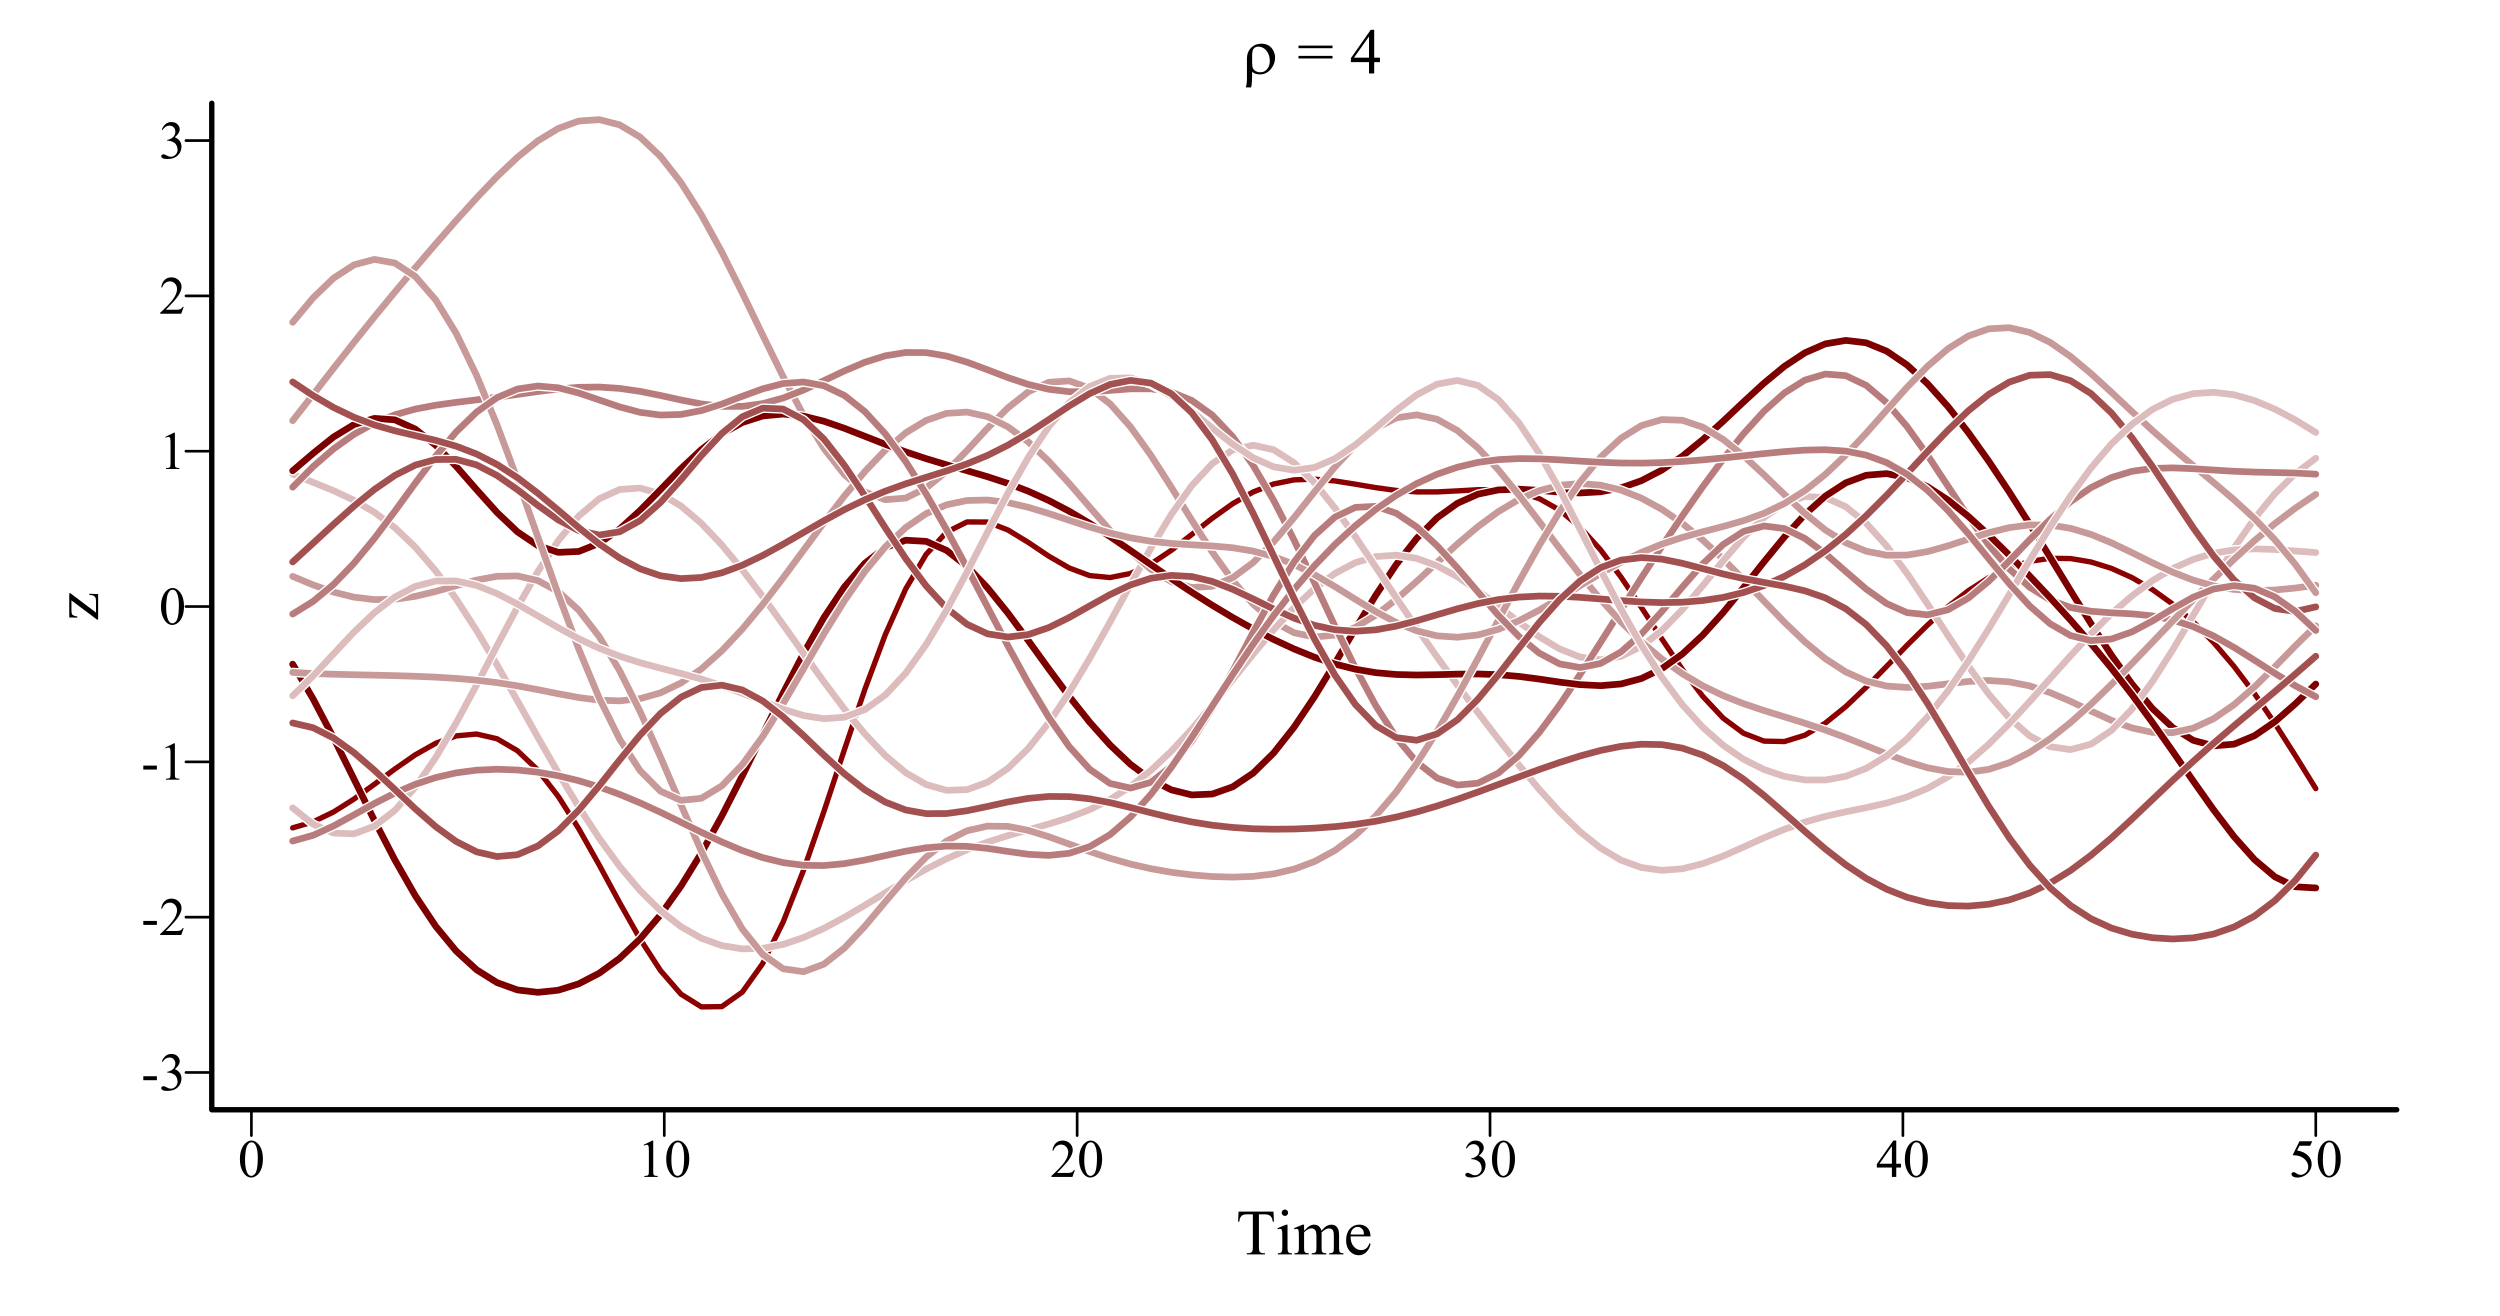 <?xml version="1.0" encoding="UTF-8"?>
<svg xmlns="http://www.w3.org/2000/svg" xmlns:xlink="http://www.w3.org/1999/xlink" width="697pt" height="367pt" viewBox="0 0 697 367" version="1.1">
<defs>
<g>
<symbol overflow="visible" id="glyph0-0">
<path style="stroke:none;" d="M 2.078 0 L 2.078 -9.375 L 9.578 -9.375 L 9.578 0 Z M 2.312 -0.234 L 9.344 -0.234 L 9.344 -9.141 L 2.312 -9.141 Z M 2.312 -0.234 "/>
</symbol>
<symbol overflow="visible" id="glyph0-1">
<path style="stroke:none;" d="M 0.543 -4.906 C 0.539 -6.035 0.711 -7.012 1.055 -7.832 C 1.395 -8.648 1.848 -9.258 2.418 -9.66 C 2.855 -9.977 3.309 -10.137 3.781 -10.137 C 4.539 -10.137 5.223 -9.746 5.828 -8.973 C 6.582 -8.008 6.961 -6.707 6.965 -5.062 C 6.961 -3.906 6.793 -2.926 6.465 -2.121 C 6.129 -1.316 5.707 -0.73 5.195 -0.367 C 4.676 -0.004 4.18 0.176 3.707 0.176 C 2.758 0.176 1.969 -0.383 1.34 -1.5 C 0.805 -2.441 0.539 -3.574 0.543 -4.906 Z M 1.977 -4.723 C 1.973 -3.355 2.145 -2.238 2.484 -1.375 C 2.758 -0.645 3.172 -0.281 3.727 -0.285 C 3.992 -0.281 4.266 -0.398 4.547 -0.641 C 4.828 -0.875 5.043 -1.273 5.191 -1.832 C 5.418 -2.668 5.531 -3.852 5.531 -5.383 C 5.531 -6.512 5.414 -7.457 5.18 -8.219 C 5 -8.777 4.77 -9.176 4.496 -9.41 C 4.293 -9.57 4.055 -9.648 3.773 -9.652 C 3.438 -9.648 3.141 -9.5 2.887 -9.207 C 2.531 -8.797 2.293 -8.16 2.168 -7.293 C 2.039 -6.422 1.973 -5.566 1.977 -4.723 Z M 1.977 -4.723 "/>
</symbol>
<symbol overflow="visible" id="glyph0-2">
<path style="stroke:none;" d="M 1.758 -8.957 L 4.176 -10.137 L 4.418 -10.137 L 4.418 -1.75 C 4.418 -1.191 4.438 -0.844 4.484 -0.707 C 4.527 -0.57 4.625 -0.465 4.773 -0.395 C 4.918 -0.316 5.215 -0.277 5.668 -0.27 L 5.668 0 L 1.934 0 L 1.934 -0.27 C 2.402 -0.277 2.703 -0.316 2.84 -0.391 C 2.977 -0.461 3.07 -0.555 3.125 -0.676 C 3.176 -0.793 3.203 -1.152 3.207 -1.75 L 3.207 -7.113 C 3.203 -7.832 3.18 -8.293 3.133 -8.504 C 3.098 -8.656 3.035 -8.773 2.945 -8.848 C 2.855 -8.918 2.746 -8.953 2.621 -8.957 C 2.438 -8.953 2.188 -8.879 1.867 -8.73 Z M 1.758 -8.957 "/>
</symbol>
<symbol overflow="visible" id="glyph0-3">
<path style="stroke:none;" d="M 6.879 -1.91 L 6.18 0 L 0.32 0 L 0.32 -0.27 C 2.043 -1.84 3.258 -3.121 3.961 -4.121 C 4.664 -5.113 5.016 -6.027 5.016 -6.855 C 5.016 -7.484 4.82 -8 4.438 -8.406 C 4.047 -8.809 3.586 -9.012 3.055 -9.016 C 2.562 -9.012 2.125 -8.867 1.738 -8.586 C 1.348 -8.297 1.062 -7.879 0.879 -7.332 L 0.609 -7.332 C 0.727 -8.23 1.039 -8.926 1.547 -9.41 C 2.055 -9.895 2.684 -10.137 3.441 -10.137 C 4.246 -10.137 4.922 -9.875 5.461 -9.359 C 6 -8.84 6.27 -8.23 6.27 -7.531 C 6.27 -7.023 6.152 -6.52 5.918 -6.02 C 5.555 -5.227 4.969 -4.391 4.16 -3.508 C 2.941 -2.176 2.18 -1.375 1.883 -1.105 L 4.477 -1.105 C 5 -1.102 5.367 -1.121 5.582 -1.164 C 5.793 -1.199 5.984 -1.277 6.156 -1.402 C 6.324 -1.52 6.473 -1.691 6.605 -1.91 Z M 6.879 -1.91 "/>
</symbol>
<symbol overflow="visible" id="glyph0-4">
<path style="stroke:none;" d="M 0.762 -8.043 C 1.043 -8.711 1.398 -9.227 1.836 -9.59 C 2.266 -9.953 2.805 -10.137 3.449 -10.137 C 4.242 -10.137 4.852 -9.875 5.281 -9.359 C 5.602 -8.969 5.766 -8.559 5.766 -8.121 C 5.766 -7.398 5.309 -6.652 4.402 -5.883 C 5.008 -5.641 5.469 -5.297 5.785 -4.855 C 6.094 -4.406 6.25 -3.883 6.254 -3.289 C 6.25 -2.426 5.977 -1.684 5.434 -1.055 C 4.719 -0.234 3.688 0.176 2.336 0.176 C 1.664 0.176 1.207 0.094 0.969 -0.07 C 0.727 -0.234 0.609 -0.414 0.609 -0.609 C 0.609 -0.75 0.664 -0.871 0.781 -0.98 C 0.891 -1.082 1.031 -1.137 1.195 -1.141 C 1.312 -1.137 1.434 -1.117 1.566 -1.086 C 1.645 -1.055 1.832 -0.965 2.129 -0.816 C 2.418 -0.66 2.621 -0.57 2.738 -0.543 C 2.918 -0.484 3.113 -0.457 3.316 -0.461 C 3.816 -0.457 4.25 -0.648 4.617 -1.039 C 4.984 -1.422 5.168 -1.879 5.172 -2.41 C 5.168 -2.793 5.082 -3.172 4.914 -3.539 C 4.785 -3.812 4.645 -4.02 4.496 -4.16 C 4.285 -4.355 4 -4.531 3.633 -4.691 C 3.266 -4.848 2.891 -4.926 2.512 -4.93 L 2.277 -4.93 L 2.277 -5.148 C 2.66 -5.195 3.047 -5.336 3.438 -5.566 C 3.824 -5.793 4.105 -6.066 4.281 -6.395 C 4.457 -6.715 4.547 -7.07 4.547 -7.457 C 4.547 -7.957 4.387 -8.363 4.074 -8.676 C 3.754 -8.984 3.363 -9.141 2.898 -9.141 C 2.141 -9.141 1.508 -8.734 1.004 -7.926 Z M 0.762 -8.043 "/>
</symbol>
<symbol overflow="visible" id="glyph0-5">
<path style="stroke:none;" d="M 6.98 -3.664 L 6.98 -2.621 L 5.648 -2.621 L 5.648 0 L 4.438 0 L 4.438 -2.621 L 0.234 -2.621 L 0.234 -3.559 L 4.84 -10.137 L 5.648 -10.137 L 5.648 -3.664 Z M 4.438 -3.664 L 4.438 -8.59 L 0.953 -3.664 Z M 4.438 -3.664 "/>
</symbol>
<symbol overflow="visible" id="glyph0-6">
<path style="stroke:none;" d="M 6.512 -9.93 L 5.941 -8.688 L 2.953 -8.688 L 2.301 -7.352 C 3.594 -7.16 4.617 -6.68 5.375 -5.91 C 6.023 -5.242 6.352 -4.461 6.352 -3.566 C 6.352 -3.039 6.242 -2.555 6.031 -2.113 C 5.812 -1.668 5.547 -1.289 5.227 -0.98 C 4.906 -0.664 4.547 -0.414 4.152 -0.227 C 3.59 0.043 3.016 0.176 2.426 0.176 C 1.828 0.176 1.395 0.074 1.125 -0.129 C 0.852 -0.332 0.715 -0.555 0.719 -0.797 C 0.715 -0.934 0.77 -1.055 0.887 -1.16 C 0.996 -1.266 1.141 -1.316 1.312 -1.32 C 1.438 -1.316 1.547 -1.297 1.645 -1.262 C 1.738 -1.219 1.902 -1.121 2.133 -0.961 C 2.496 -0.703 2.867 -0.574 3.246 -0.578 C 3.816 -0.574 4.316 -0.789 4.75 -1.227 C 5.18 -1.656 5.395 -2.184 5.398 -2.805 C 5.395 -3.402 5.203 -3.961 4.82 -4.484 C 4.434 -5 3.902 -5.402 3.223 -5.691 C 2.691 -5.906 1.965 -6.035 1.047 -6.07 L 2.953 -9.93 Z M 6.512 -9.93 "/>
</symbol>
<symbol overflow="visible" id="glyph0-7">
<path style="stroke:none;" d="M 0.609 -3.918 L 4.395 -3.918 L 4.395 -2.812 L 0.609 -2.812 Z M 0.609 -3.918 "/>
</symbol>
<symbol overflow="visible" id="glyph1-0">
<path style="stroke:none;" d="M 0.906 0 L 0.906 -11.25 L 9.906 -11.25 L 9.906 0 Z M 1.188 -0.281 L 9.625 -0.281 L 9.625 -10.969 L 1.188 -10.969 Z M 1.188 -0.281 "/>
</symbol>
<symbol overflow="visible" id="glyph1-1">
<path style="stroke:none;" d=""/>
</symbol>
<symbol overflow="visible" id="glyph1-2">
<path style="stroke:none;" d="M 2.699 -0.484 L 2.699 0.547 C 2.695 1.988 2.605 3.102 2.426 3.883 L 0.922 3.883 C 1.043 3.504 1.125 3.199 1.16 2.969 C 1.219 2.57 1.246 2.07 1.25 1.469 L 1.25 -4.164 C 1.246 -5.375 1.629 -6.367 2.391 -7.145 C 3.148 -7.91 4.109 -8.297 5.273 -8.297 C 6.594 -8.297 7.602 -7.82 8.297 -6.875 C 8.828 -6.133 9.094 -5.297 9.098 -4.367 C 9.094 -3.316 8.77 -2.352 8.121 -1.469 C 7.258 -0.309 6.168 0.27 4.852 0.273 C 4.375 0.27 3.941 0.199 3.559 0.062 C 3.297 -0.035 3.012 -0.215 2.699 -0.484 Z M 2.699 -3.137 C 2.695 -2.332 2.766 -1.773 2.914 -1.457 C 3.055 -1.141 3.316 -0.871 3.699 -0.652 C 4.078 -0.43 4.512 -0.32 5 -0.324 C 5.73 -0.32 6.352 -0.609 6.863 -1.184 C 7.371 -1.758 7.629 -2.539 7.629 -3.531 C 7.629 -4.273 7.469 -4.965 7.156 -5.602 C 6.84 -6.234 6.441 -6.703 5.957 -7.012 C 5.469 -7.312 4.957 -7.465 4.422 -7.469 C 3.746 -7.465 3.262 -7.203 2.969 -6.688 C 2.785 -6.375 2.695 -5.688 2.699 -4.625 Z M 2.699 -3.137 "/>
</symbol>
<symbol overflow="visible" id="glyph2-0">
<path style="stroke:none;" d="M 2.496 0 L 2.496 -11.25 L 11.496 -11.25 L 11.496 0 Z M 2.777 -0.281 L 11.215 -0.281 L 11.215 -10.969 L 2.777 -10.969 Z M 2.777 -0.281 "/>
</symbol>
<symbol overflow="visible" id="glyph2-1">
<path style="stroke:none;" d="M 0.324 -7.762 L 9.809 -7.762 L 9.809 -7.039 L 0.324 -7.039 Z M 0.324 -4.895 L 9.809 -4.895 L 9.809 -4.176 L 0.324 -4.176 Z M 0.324 -4.895 "/>
</symbol>
<symbol overflow="visible" id="glyph2-2">
<path style="stroke:none;" d="M 8.375 -4.395 L 8.375 -3.148 L 6.777 -3.148 L 6.777 0 L 5.328 0 L 5.328 -3.148 L 0.281 -3.148 L 0.281 -4.273 L 5.809 -12.164 L 6.777 -12.164 L 6.777 -4.395 Z M 5.328 -4.395 L 5.328 -10.309 L 1.141 -4.395 Z M 5.328 -4.395 "/>
</symbol>
<symbol overflow="visible" id="glyph2-3">
<path style="stroke:none;" d="M 10.414 -11.918 L 10.547 -9.125 L 10.211 -9.125 C 10.145 -9.609 10.059 -9.961 9.949 -10.18 C 9.766 -10.516 9.523 -10.766 9.223 -10.93 C 8.922 -11.086 8.523 -11.168 8.031 -11.172 L 6.355 -11.172 L 6.355 -2.066 C 6.352 -1.332 6.43 -0.875 6.594 -0.695 C 6.812 -0.445 7.156 -0.32 7.621 -0.324 L 8.031 -0.324 L 8.031 0 L 2.98 0 L 2.98 -0.324 L 3.402 -0.324 C 3.902 -0.32 4.258 -0.473 4.473 -0.781 C 4.598 -0.965 4.664 -1.395 4.668 -2.066 L 4.668 -11.172 L 3.234 -11.172 C 2.676 -11.168 2.277 -11.125 2.047 -11.047 C 1.738 -10.934 1.48 -10.723 1.266 -10.406 C 1.047 -10.086 0.918 -9.656 0.879 -9.125 L 0.547 -9.125 L 0.688 -11.918 Z M 10.414 -11.918 "/>
</symbol>
<symbol overflow="visible" id="glyph2-4">
<path style="stroke:none;" d="M 2.609 -12.5 C 2.852 -12.496 3.062 -12.41 3.238 -12.238 C 3.41 -12.062 3.496 -11.852 3.5 -11.609 C 3.496 -11.359 3.41 -11.148 3.238 -10.977 C 3.062 -10.797 2.852 -10.711 2.609 -10.715 C 2.359 -10.711 2.148 -10.797 1.977 -10.977 C 1.797 -11.148 1.711 -11.359 1.715 -11.609 C 1.711 -11.852 1.797 -12.062 1.973 -12.238 C 2.145 -12.41 2.355 -12.496 2.609 -12.5 Z M 3.34 -8.289 L 3.34 -1.82 C 3.34 -1.312 3.375 -0.977 3.449 -0.812 C 3.52 -0.645 3.629 -0.52 3.773 -0.438 C 3.918 -0.355 4.18 -0.316 4.562 -0.316 L 4.562 0 L 0.648 0 L 0.648 -0.316 C 1.039 -0.316 1.305 -0.352 1.441 -0.43 C 1.574 -0.504 1.68 -0.633 1.762 -0.809 C 1.84 -0.98 1.879 -1.316 1.883 -1.82 L 1.883 -4.922 C 1.879 -5.793 1.852 -6.355 1.801 -6.617 C 1.758 -6.801 1.695 -6.934 1.609 -7.008 C 1.52 -7.078 1.398 -7.113 1.25 -7.117 C 1.078 -7.113 0.879 -7.07 0.648 -6.988 L 0.527 -7.305 L 2.953 -8.289 Z M 3.34 -8.289 "/>
</symbol>
<symbol overflow="visible" id="glyph2-5">
<path style="stroke:none;" d="M 2.953 -6.574 C 3.539 -7.16 3.883 -7.496 3.992 -7.586 C 4.25 -7.805 4.535 -7.977 4.844 -8.102 C 5.145 -8.223 5.445 -8.285 5.75 -8.289 C 6.25 -8.285 6.684 -8.137 7.047 -7.848 C 7.41 -7.551 7.652 -7.129 7.777 -6.574 C 8.379 -7.277 8.891 -7.738 9.305 -7.957 C 9.719 -8.176 10.145 -8.285 10.59 -8.289 C 11.016 -8.285 11.398 -8.176 11.73 -7.957 C 12.059 -7.738 12.32 -7.379 12.516 -6.883 C 12.645 -6.539 12.707 -6.004 12.711 -5.281 L 12.711 -1.82 C 12.707 -1.312 12.746 -0.965 12.824 -0.781 C 12.879 -0.648 12.988 -0.539 13.148 -0.453 C 13.305 -0.359 13.562 -0.316 13.922 -0.316 L 13.922 0 L 9.949 0 L 9.949 -0.316 L 10.117 -0.316 C 10.457 -0.316 10.727 -0.383 10.926 -0.52 C 11.055 -0.609 11.152 -0.758 11.215 -0.969 C 11.238 -1.062 11.25 -1.348 11.25 -1.82 L 11.25 -5.281 C 11.25 -5.934 11.168 -6.398 11.012 -6.672 C 10.781 -7.043 10.418 -7.23 9.914 -7.234 C 9.602 -7.23 9.289 -7.152 8.977 -7 C 8.664 -6.84 8.285 -6.551 7.84 -6.133 L 7.82 -6.039 L 7.84 -5.66 L 7.84 -1.82 C 7.84 -1.266 7.867 -0.922 7.93 -0.789 C 7.988 -0.652 8.105 -0.539 8.277 -0.453 C 8.445 -0.359 8.734 -0.316 9.148 -0.316 L 9.148 0 L 5.078 0 L 5.078 -0.316 C 5.523 -0.316 5.832 -0.367 6 -0.473 C 6.164 -0.578 6.277 -0.738 6.344 -0.949 C 6.371 -1.047 6.387 -1.336 6.391 -1.82 L 6.391 -5.281 C 6.387 -5.934 6.289 -6.406 6.102 -6.695 C 5.836 -7.066 5.477 -7.254 5.02 -7.258 C 4.699 -7.254 4.387 -7.168 4.078 -7.004 C 3.59 -6.742 3.215 -6.453 2.953 -6.133 L 2.953 -1.82 C 2.953 -1.289 2.988 -0.945 3.062 -0.789 C 3.133 -0.629 3.242 -0.512 3.387 -0.434 C 3.527 -0.355 3.816 -0.316 4.262 -0.316 L 4.262 0 L 0.281 0 L 0.281 -0.316 C 0.648 -0.316 0.906 -0.355 1.055 -0.434 C 1.199 -0.512 1.309 -0.637 1.387 -0.812 C 1.461 -0.98 1.5 -1.316 1.504 -1.82 L 1.504 -4.895 C 1.5 -5.777 1.473 -6.352 1.422 -6.609 C 1.379 -6.801 1.316 -6.934 1.23 -7.008 C 1.141 -7.078 1.02 -7.113 0.871 -7.117 C 0.703 -7.113 0.508 -7.07 0.281 -6.988 L 0.148 -7.305 L 2.574 -8.289 L 2.953 -8.289 Z M 2.953 -6.574 "/>
</symbol>
<symbol overflow="visible" id="glyph2-6">
<path style="stroke:none;" d="M 1.914 -5.02 C 1.906 -3.82 2.195 -2.883 2.785 -2.207 C 3.367 -1.523 4.059 -1.184 4.852 -1.188 C 5.375 -1.184 5.832 -1.328 6.227 -1.621 C 6.613 -1.906 6.941 -2.402 7.207 -3.109 L 7.48 -2.938 C 7.355 -2.129 6.996 -1.398 6.406 -0.742 C 5.812 -0.082 5.074 0.246 4.184 0.246 C 3.215 0.246 2.387 -0.129 1.699 -0.883 C 1.012 -1.633 0.668 -2.645 0.668 -3.922 C 0.668 -5.293 1.02 -6.367 1.727 -7.141 C 2.43 -7.91 3.316 -8.297 4.387 -8.297 C 5.285 -8.297 6.027 -7.996 6.609 -7.402 C 7.188 -6.805 7.477 -6.012 7.48 -5.02 Z M 1.914 -5.527 L 5.641 -5.527 C 5.609 -6.039 5.547 -6.402 5.457 -6.617 C 5.309 -6.941 5.09 -7.199 4.801 -7.391 C 4.508 -7.574 4.207 -7.668 3.895 -7.672 C 3.406 -7.668 2.969 -7.48 2.586 -7.105 C 2.199 -6.727 1.977 -6.199 1.914 -5.527 Z M 1.914 -5.527 "/>
</symbol>
<symbol overflow="visible" id="glyph3-0">
<path style="stroke:none;" d="M 0 -2.496 L -11.25 -2.496 L -11.25 -11.496 L 0 -11.496 Z M -0.281 -2.777 L -0.281 -11.215 L -10.969 -11.215 L -10.969 -2.777 Z M -0.281 -2.777 "/>
</symbol>
<symbol overflow="visible" id="glyph3-1">
<path style="stroke:none;" d="M -2.469 -7.559 L 0 -7.461 L 0 -0.359 L -0.316 -0.359 L -7.438 -5.703 L -7.438 -3.066 C -7.434 -2.496 -7.398 -2.125 -7.324 -1.949 C -7.25 -1.773 -7.109 -1.629 -6.906 -1.52 C -6.613 -1.359 -6.25 -1.27 -5.82 -1.25 L -5.82 -0.898 L -8.051 -0.949 L -8.051 -7.699 L -7.727 -7.699 L -0.59 -2.305 L -0.59 -5.238 C -0.586 -5.852 -0.637 -6.266 -0.742 -6.488 C -0.84 -6.707 -1.02 -6.887 -1.281 -7.023 C -1.465 -7.113 -1.859 -7.191 -2.469 -7.258 Z M -2.469 -7.559 "/>
</symbol>
</g>
</defs>
<g id="surface246">
<rect x="0" y="0" width="697" height="367" style="fill:rgb(100%,100%,100%);fill-opacity:1;stroke:none;"/>
<path style="fill:none;stroke-width:1.5;stroke-linecap:round;stroke-linejoin:round;stroke:rgb(54.51%,0%,0%);stroke-opacity:1;stroke-miterlimit:10;" d="M 81.602 230.805 L 87.297 229.133 L 92.996 226.375 L 98.695 222.77 L 104.391 218.648 L 110.09 214.395 L 115.785 210.441 L 121.484 207.223 L 127.18 205.168 L 132.879 204.648 L 138.574 205.969 L 144.273 209.309 L 149.969 214.723 L 155.668 222.078 L 161.363 231.062 L 167.062 241.164 L 172.758 251.688 L 178.457 261.801 L 184.152 270.594 L 189.852 277.168 L 195.547 280.719 L 201.246 280.641 L 206.941 276.613 L 212.641 268.633 L 218.336 257.062 L 224.035 242.59 L 229.73 226.18 L 235.43 208.973 L 241.129 192.176 L 246.824 176.926 L 252.523 164.168 L 258.219 154.547 L 263.918 148.359 L 269.613 145.512 L 275.312 145.551 L 281.008 147.758 L 286.707 151.238 L 292.402 155.055 L 298.102 158.355 L 303.797 160.477 L 309.496 161.02 L 315.191 159.879 L 320.891 157.219 L 326.586 153.418 L 332.285 148.992 L 337.98 144.492 L 343.68 140.422 L 349.375 137.164 L 355.074 134.941 L 360.77 133.789 L 366.469 133.586 L 372.168 134.09 L 377.863 134.988 L 383.562 135.957 L 389.258 136.734 L 394.957 137.141 L 400.652 137.145 L 406.352 136.859 L 412.047 136.531 L 417.746 136.516 L 423.441 137.215 L 429.141 139.02 L 434.836 142.227 L 440.535 146.996 L 446.23 153.293 L 451.93 160.883 L 457.625 169.348 L 463.324 178.129 L 469.02 186.594 L 474.719 194.133 L 480.414 200.211 L 486.113 204.438 L 491.809 206.621 L 497.508 206.742 L 503.203 204.973 L 508.902 201.598 L 514.602 197 L 520.297 191.594 L 525.996 185.773 L 531.691 179.898 L 537.391 174.27 L 543.086 169.137 L 548.785 164.68 L 554.48 161.039 L 560.18 158.297 L 565.875 156.496 L 571.574 155.648 L 577.27 155.727 L 582.969 156.684 L 588.664 158.461 L 594.363 161.02 L 600.059 164.34 L 605.758 168.434 L 611.453 173.344 L 617.152 179.125 L 622.848 185.805 L 628.547 193.367 L 634.242 201.723 L 639.941 210.656 L 645.637 219.863 "/>
<path style="fill:none;stroke-width:0.75;stroke-linecap:round;stroke-linejoin:round;stroke:rgb(0%,0%,0%);stroke-opacity:1;stroke-miterlimit:10;" d="M 70.09 309.398 L 645.637 309.398 "/>
<path style="fill:none;stroke-width:0.75;stroke-linecap:round;stroke-linejoin:round;stroke:rgb(0%,0%,0%);stroke-opacity:1;stroke-miterlimit:10;" d="M 70.09 309.398 L 70.09 316.602 "/>
<path style="fill:none;stroke-width:0.75;stroke-linecap:round;stroke-linejoin:round;stroke:rgb(0%,0%,0%);stroke-opacity:1;stroke-miterlimit:10;" d="M 185.199 309.398 L 185.199 316.602 "/>
<path style="fill:none;stroke-width:0.75;stroke-linecap:round;stroke-linejoin:round;stroke:rgb(0%,0%,0%);stroke-opacity:1;stroke-miterlimit:10;" d="M 300.309 309.398 L 300.309 316.602 "/>
<path style="fill:none;stroke-width:0.75;stroke-linecap:round;stroke-linejoin:round;stroke:rgb(0%,0%,0%);stroke-opacity:1;stroke-miterlimit:10;" d="M 415.418 309.398 L 415.418 316.602 "/>
<path style="fill:none;stroke-width:0.75;stroke-linecap:round;stroke-linejoin:round;stroke:rgb(0%,0%,0%);stroke-opacity:1;stroke-miterlimit:10;" d="M 530.527 309.398 L 530.527 316.602 "/>
<path style="fill:none;stroke-width:0.75;stroke-linecap:round;stroke-linejoin:round;stroke:rgb(0%,0%,0%);stroke-opacity:1;stroke-miterlimit:10;" d="M 645.637 309.398 L 645.637 316.602 "/>
<g style="fill:rgb(0%,0%,0%);fill-opacity:1;">
  <use xlink:href="#glyph0-1" x="66.34" y="328.121"/>
</g>
<g style="fill:rgb(0%,0%,0%);fill-opacity:1;">
  <use xlink:href="#glyph0-2" x="177.699" y="328.121"/>
  <use xlink:href="#glyph0-1" x="185.199" y="328.121"/>
</g>
<g style="fill:rgb(0%,0%,0%);fill-opacity:1;">
  <use xlink:href="#glyph0-3" x="292.809" y="328.121"/>
  <use xlink:href="#glyph0-1" x="300.309" y="328.121"/>
</g>
<g style="fill:rgb(0%,0%,0%);fill-opacity:1;">
  <use xlink:href="#glyph0-4" x="407.918" y="328.121"/>
  <use xlink:href="#glyph0-1" x="415.418" y="328.121"/>
</g>
<g style="fill:rgb(0%,0%,0%);fill-opacity:1;">
  <use xlink:href="#glyph0-5" x="523.027" y="328.121"/>
  <use xlink:href="#glyph0-1" x="530.527" y="328.121"/>
</g>
<g style="fill:rgb(0%,0%,0%);fill-opacity:1;">
  <use xlink:href="#glyph0-6" x="638.137" y="328.121"/>
  <use xlink:href="#glyph0-1" x="645.637" y="328.121"/>
</g>
<path style="fill:none;stroke-width:0.75;stroke-linecap:round;stroke-linejoin:round;stroke:rgb(0%,0%,0%);stroke-opacity:1;stroke-miterlimit:10;" d="M 59.039 299.008 L 59.039 39.191 "/>
<path style="fill:none;stroke-width:0.75;stroke-linecap:round;stroke-linejoin:round;stroke:rgb(0%,0%,0%);stroke-opacity:1;stroke-miterlimit:10;" d="M 59.039 299.008 L 51.84 299.008 "/>
<path style="fill:none;stroke-width:0.75;stroke-linecap:round;stroke-linejoin:round;stroke:rgb(0%,0%,0%);stroke-opacity:1;stroke-miterlimit:10;" d="M 59.039 255.703 L 51.84 255.703 "/>
<path style="fill:none;stroke-width:0.75;stroke-linecap:round;stroke-linejoin:round;stroke:rgb(0%,0%,0%);stroke-opacity:1;stroke-miterlimit:10;" d="M 59.039 212.402 L 51.84 212.402 "/>
<path style="fill:none;stroke-width:0.75;stroke-linecap:round;stroke-linejoin:round;stroke:rgb(0%,0%,0%);stroke-opacity:1;stroke-miterlimit:10;" d="M 59.039 169.102 L 51.84 169.102 "/>
<path style="fill:none;stroke-width:0.75;stroke-linecap:round;stroke-linejoin:round;stroke:rgb(0%,0%,0%);stroke-opacity:1;stroke-miterlimit:10;" d="M 59.039 125.797 L 51.84 125.797 "/>
<path style="fill:none;stroke-width:0.75;stroke-linecap:round;stroke-linejoin:round;stroke:rgb(0%,0%,0%);stroke-opacity:1;stroke-miterlimit:10;" d="M 59.039 82.496 L 51.84 82.496 "/>
<path style="fill:none;stroke-width:0.75;stroke-linecap:round;stroke-linejoin:round;stroke:rgb(0%,0%,0%);stroke-opacity:1;stroke-miterlimit:10;" d="M 59.039 39.191 L 51.84 39.191 "/>
<g style="fill:rgb(0%,0%,0%);fill-opacity:1;">
  <use xlink:href="#glyph0-7" x="39.344" y="303.973"/>
  <use xlink:href="#glyph0-4" x="44.339" y="303.973"/>
</g>
<g style="fill:rgb(0%,0%,0%);fill-opacity:1;">
  <use xlink:href="#glyph0-7" x="39.344" y="260.672"/>
  <use xlink:href="#glyph0-3" x="44.339" y="260.672"/>
</g>
<g style="fill:rgb(0%,0%,0%);fill-opacity:1;">
  <use xlink:href="#glyph0-7" x="39.344" y="217.367"/>
  <use xlink:href="#glyph0-2" x="44.339" y="217.367"/>
</g>
<g style="fill:rgb(0%,0%,0%);fill-opacity:1;">
  <use xlink:href="#glyph0-1" x="44.34" y="174.066"/>
</g>
<g style="fill:rgb(0%,0%,0%);fill-opacity:1;">
  <use xlink:href="#glyph0-2" x="44.34" y="130.762"/>
</g>
<g style="fill:rgb(0%,0%,0%);fill-opacity:1;">
  <use xlink:href="#glyph0-3" x="44.34" y="87.461"/>
</g>
<g style="fill:rgb(0%,0%,0%);fill-opacity:1;">
  <use xlink:href="#glyph0-4" x="44.34" y="44.16"/>
</g>
<path style="fill:none;stroke-width:0.75;stroke-linecap:round;stroke-linejoin:round;stroke:rgb(0%,0%,0%);stroke-opacity:1;stroke-miterlimit:10;" d="M 59.039 28.801 L 59.039 309.398 L 668.199 309.398 "/>
<g style="fill:rgb(0%,0%,0%);fill-opacity:1;">
  <use xlink:href="#glyph1-1" x="341.895" y="20.477"/>
</g>
<g style="fill:rgb(0%,0%,0%);fill-opacity:1;">
  <use xlink:href="#glyph1-2" x="346.395" y="20.477"/>
</g>
<g style="fill:rgb(0%,0%,0%);fill-opacity:1;">
  <use xlink:href="#glyph1-1" x="357.195" y="20.477"/>
</g>
<g style="fill:rgb(0%,0%,0%);fill-opacity:1;">
  <use xlink:href="#glyph2-1" x="361.695" y="20.477"/>
</g>
<g style="fill:rgb(0%,0%,0%);fill-opacity:1;">
  <use xlink:href="#glyph1-1" x="371.848" y="20.477"/>
</g>
<g style="fill:rgb(0%,0%,0%);fill-opacity:1;">
  <use xlink:href="#glyph2-2" x="376.348" y="20.477"/>
</g>
<g style="fill:rgb(0%,0%,0%);fill-opacity:1;">
  <use xlink:href="#glyph2-3" x="344.629" y="349.719"/>
  <use xlink:href="#glyph2-4" x="355.624" y="349.719"/>
  <use xlink:href="#glyph2-5" x="360.625" y="349.719"/>
  <use xlink:href="#glyph2-6" x="374.626" y="349.719"/>
</g>
<g style="fill:rgb(0%,0%,0%);fill-opacity:1;">
  <use xlink:href="#glyph3-1" x="27.359" y="173.098"/>
</g>
<path style="fill:none;stroke-width:2.625;stroke-linecap:round;stroke-linejoin:round;stroke:rgb(100%,100%,100%);stroke-opacity:1;stroke-miterlimit:10;" d="M 81.602 185.168 L 87.297 194.863 L 92.996 205.723 L 98.695 217.219 L 104.391 228.758 L 110.09 239.754 L 115.785 249.711 L 121.484 258.25 L 127.18 265.16 L 132.879 270.379 L 138.574 273.949 L 144.273 276 L 149.969 276.664 L 155.668 276.066 L 161.363 274.281 L 167.062 271.328 L 172.758 267.176 L 178.457 261.77 L 184.152 255.062 L 189.852 247.055 L 195.547 237.809 L 201.246 227.488 L 206.941 216.359 L 212.641 204.789 L 218.336 193.223 L 224.035 182.172 L 229.73 172.145 L 235.43 163.629 L 241.129 157.031 L 246.824 152.641 L 252.523 150.609 L 258.219 150.934 L 263.918 153.461 L 269.613 157.906 L 275.312 163.879 L 281.008 170.938 L 286.707 178.621 L 292.402 186.496 L 298.102 194.176 L 303.797 201.332 L 309.496 207.715 L 315.191 213.105 L 320.891 217.332 L 326.586 220.227 L 332.285 221.625 L 337.98 221.379 L 343.68 219.371 L 349.375 215.547 L 355.074 209.949 L 360.77 202.754 L 366.469 194.27 L 372.168 184.945 L 377.863 175.316 L 383.562 165.957 L 389.258 157.41 L 394.957 150.121 L 400.652 144.379 L 406.352 140.293 L 412.047 137.773 L 417.746 136.59 L 423.441 136.375 L 429.141 136.719 L 434.836 137.199 L 440.535 137.438 L 446.23 137.117 L 451.93 136.02 L 457.625 134.012 L 463.324 131.055 L 469.02 127.199 L 474.719 122.578 L 480.414 117.43 L 486.113 112.051 L 491.809 106.816 L 497.508 102.125 L 503.203 98.363 L 508.902 95.875 L 514.602 94.902 L 520.297 95.574 L 525.996 97.895 L 531.691 101.758 L 537.391 106.977 L 543.086 113.34 L 548.785 120.613 L 554.48 128.609 L 560.18 137.16 L 565.875 146.121 L 571.574 155.352 L 577.27 164.68 L 582.969 173.875 L 588.664 182.652 L 594.363 190.656 L 600.059 197.512 L 605.758 202.859 L 611.453 206.398 L 617.152 207.945 L 622.848 207.473 L 628.547 205.125 L 634.242 201.219 L 639.941 196.227 L 645.637 190.715 "/>
<path style="fill:none;stroke-width:1.875;stroke-linecap:round;stroke-linejoin:round;stroke:rgb(48.627%,0%,0%);stroke-opacity:1;stroke-miterlimit:10;" d="M 81.602 185.168 L 87.297 194.863 L 92.996 205.723 L 98.695 217.219 L 104.391 228.758 L 110.09 239.754 L 115.785 249.711 L 121.484 258.25 L 127.18 265.16 L 132.879 270.379 L 138.574 273.949 L 144.273 276 L 149.969 276.664 L 155.668 276.066 L 161.363 274.281 L 167.062 271.328 L 172.758 267.176 L 178.457 261.77 L 184.152 255.062 L 189.852 247.055 L 195.547 237.809 L 201.246 227.488 L 206.941 216.359 L 212.641 204.789 L 218.336 193.223 L 224.035 182.172 L 229.73 172.145 L 235.43 163.629 L 241.129 157.031 L 246.824 152.641 L 252.523 150.609 L 258.219 150.934 L 263.918 153.461 L 269.613 157.906 L 275.312 163.879 L 281.008 170.938 L 286.707 178.621 L 292.402 186.496 L 298.102 194.176 L 303.797 201.332 L 309.496 207.715 L 315.191 213.105 L 320.891 217.332 L 326.586 220.227 L 332.285 221.625 L 337.98 221.379 L 343.68 219.371 L 349.375 215.547 L 355.074 209.949 L 360.77 202.754 L 366.469 194.27 L 372.168 184.945 L 377.863 175.316 L 383.562 165.957 L 389.258 157.41 L 394.957 150.121 L 400.652 144.379 L 406.352 140.293 L 412.047 137.773 L 417.746 136.59 L 423.441 136.375 L 429.141 136.719 L 434.836 137.199 L 440.535 137.438 L 446.23 137.117 L 451.93 136.02 L 457.625 134.012 L 463.324 131.055 L 469.02 127.199 L 474.719 122.578 L 480.414 117.43 L 486.113 112.051 L 491.809 106.816 L 497.508 102.125 L 503.203 98.363 L 508.902 95.875 L 514.602 94.902 L 520.297 95.574 L 525.996 97.895 L 531.691 101.758 L 537.391 106.977 L 543.086 113.34 L 548.785 120.613 L 554.48 128.609 L 560.18 137.16 L 565.875 146.121 L 571.574 155.352 L 577.27 164.68 L 582.969 173.875 L 588.664 182.652 L 594.363 190.656 L 600.059 197.512 L 605.758 202.859 L 611.453 206.398 L 617.152 207.945 L 622.848 207.473 L 628.547 205.125 L 634.242 201.219 L 639.941 196.227 L 645.637 190.715 "/>
<path style="fill:none;stroke-width:2.625;stroke-linecap:round;stroke-linejoin:round;stroke:rgb(100%,100%,100%);stroke-opacity:1;stroke-miterlimit:10;" d="M 81.602 117.277 L 87.297 110.004 L 92.996 102.68 L 98.695 95.434 L 104.391 88.34 L 110.09 81.414 L 115.785 74.641 L 121.484 67.996 L 127.18 61.484 L 132.879 55.184 L 138.574 49.227 L 144.273 43.828 L 149.969 39.254 L 155.668 35.797 L 161.363 33.746 L 167.062 33.352 L 172.758 34.805 L 178.457 38.219 L 184.152 43.613 L 189.852 50.906 L 195.547 59.902 L 201.246 70.293 L 206.941 81.645 L 212.641 93.43 L 218.336 105.027 L 224.035 115.789 L 229.73 125.078 L 235.43 132.336 L 241.129 137.156 L 246.824 139.32 L 252.523 138.859 L 258.219 136.051 L 263.918 131.395 L 269.613 125.582 L 275.312 119.41 L 281.008 113.699 L 286.707 109.219 L 292.402 106.582 L 298.102 106.195 L 303.797 108.23 L 309.496 112.605 L 315.191 119.016 L 320.891 126.973 L 326.586 135.875 L 332.285 145.066 L 337.98 153.914 L 343.68 161.852 L 349.375 168.43 L 355.074 173.336 L 360.77 176.406 L 366.469 177.613 L 372.168 177.055 L 377.863 174.93 L 383.562 171.508 L 389.258 167.117 L 394.957 162.109 L 400.652 156.84 L 406.352 151.645 L 412.047 146.824 L 417.746 142.633 L 423.441 139.246 L 429.141 136.785 L 434.836 135.305 L 440.535 134.805 L 446.23 135.258 L 451.93 136.629 L 457.625 138.883 L 463.324 141.984 L 469.02 145.895 L 474.719 150.555 L 480.414 155.855 L 486.113 161.621 L 491.809 167.598 L 497.508 173.488 L 503.203 178.941 L 508.902 183.645 L 514.602 187.336 L 520.297 189.879 L 525.996 191.27 L 531.691 191.664 L 537.391 191.336 L 543.086 190.648 L 548.785 189.996 L 554.48 189.727 L 560.18 190.098 L 565.875 191.23 L 571.574 193.102 L 577.27 195.535 L 582.969 198.234 L 588.664 200.836 L 594.363 202.941 L 600.059 204.184 L 605.758 204.27 L 611.453 203.012 L 617.152 200.375 L 622.848 196.461 L 628.547 191.512 L 634.242 185.895 L 639.941 180.059 L 645.637 174.48 "/>
<path style="fill:none;stroke-width:1.875;stroke-linecap:round;stroke-linejoin:round;stroke:rgb(78.039%,60%,60%);stroke-opacity:1;stroke-miterlimit:10;" d="M 81.602 117.277 L 87.297 110.004 L 92.996 102.68 L 98.695 95.434 L 104.391 88.34 L 110.09 81.414 L 115.785 74.641 L 121.484 67.996 L 127.18 61.484 L 132.879 55.184 L 138.574 49.227 L 144.273 43.828 L 149.969 39.254 L 155.668 35.797 L 161.363 33.746 L 167.062 33.352 L 172.758 34.805 L 178.457 38.219 L 184.152 43.613 L 189.852 50.906 L 195.547 59.902 L 201.246 70.293 L 206.941 81.645 L 212.641 93.43 L 218.336 105.027 L 224.035 115.789 L 229.73 125.078 L 235.43 132.336 L 241.129 137.156 L 246.824 139.32 L 252.523 138.859 L 258.219 136.051 L 263.918 131.395 L 269.613 125.582 L 275.312 119.41 L 281.008 113.699 L 286.707 109.219 L 292.402 106.582 L 298.102 106.195 L 303.797 108.23 L 309.496 112.605 L 315.191 119.016 L 320.891 126.973 L 326.586 135.875 L 332.285 145.066 L 337.98 153.914 L 343.68 161.852 L 349.375 168.43 L 355.074 173.336 L 360.77 176.406 L 366.469 177.613 L 372.168 177.055 L 377.863 174.93 L 383.562 171.508 L 389.258 167.117 L 394.957 162.109 L 400.652 156.84 L 406.352 151.645 L 412.047 146.824 L 417.746 142.633 L 423.441 139.246 L 429.141 136.785 L 434.836 135.305 L 440.535 134.805 L 446.23 135.258 L 451.93 136.629 L 457.625 138.883 L 463.324 141.984 L 469.02 145.895 L 474.719 150.555 L 480.414 155.855 L 486.113 161.621 L 491.809 167.598 L 497.508 173.488 L 503.203 178.941 L 508.902 183.645 L 514.602 187.336 L 520.297 189.879 L 525.996 191.27 L 531.691 191.664 L 537.391 191.336 L 543.086 190.648 L 548.785 189.996 L 554.48 189.727 L 560.18 190.098 L 565.875 191.23 L 571.574 193.102 L 577.27 195.535 L 582.969 198.234 L 588.664 200.836 L 594.363 202.941 L 600.059 204.184 L 605.758 204.27 L 611.453 203.012 L 617.152 200.375 L 622.848 196.461 L 628.547 191.512 L 634.242 185.895 L 639.941 180.059 L 645.637 174.48 "/>
<path style="fill:none;stroke-width:2.625;stroke-linecap:round;stroke-linejoin:round;stroke:rgb(100%,100%,100%);stroke-opacity:1;stroke-miterlimit:10;" d="M 81.602 132.191 L 87.297 134.48 L 92.996 136.805 L 98.695 139.48 L 104.391 142.828 L 110.09 147.117 L 115.785 152.539 L 121.484 159.176 L 127.18 166.98 L 132.879 175.797 L 138.574 185.379 L 144.273 195.414 L 149.969 205.57 L 155.668 215.523 L 161.363 224.988 L 167.062 233.719 L 172.758 241.531 L 178.457 248.293 L 184.152 253.918 L 189.852 258.352 L 195.547 261.586 L 201.246 263.633 L 206.941 264.547 L 212.641 264.398 L 218.336 263.301 L 224.035 261.383 L 229.73 258.805 L 235.43 255.738 L 241.129 252.379 L 246.824 248.906 L 252.523 245.496 L 258.219 242.297 L 263.918 239.414 L 269.613 236.91 L 275.312 234.781 L 281.008 232.965 L 286.707 231.34 L 292.402 229.734 L 298.102 227.934 L 303.797 225.719 L 309.496 222.883 L 315.191 219.262 L 320.891 214.77 L 326.586 209.402 L 332.285 203.262 L 337.98 196.531 L 343.68 189.469 L 349.375 182.387 L 355.074 175.602 L 360.77 169.422 L 366.469 164.109 L 372.168 159.879 L 377.863 156.867 L 383.562 155.164 L 389.258 154.781 L 394.957 155.676 L 400.652 157.742 L 406.352 160.812 L 412.047 164.656 L 417.746 168.973 L 423.441 173.398 L 429.141 177.527 L 434.836 180.926 L 440.535 183.184 L 446.23 183.945 L 451.93 182.984 L 457.625 180.227 L 463.324 175.789 L 469.02 169.984 L 474.719 163.297 L 480.414 156.336 L 486.113 149.773 L 491.809 144.258 L 497.508 140.34 L 503.203 138.426 L 508.902 138.73 L 514.602 141.266 L 520.297 145.871 L 525.996 152.219 L 531.691 159.887 L 537.391 168.379 L 543.086 177.164 L 548.785 185.723 L 554.48 193.547 L 560.18 200.164 L 565.875 205.156 L 571.574 208.18 L 577.27 208.992 L 582.969 207.473 L 588.664 203.652 L 594.363 197.73 L 600.059 190.07 L 605.758 181.156 L 611.453 171.574 L 617.152 161.93 L 622.848 152.785 L 628.547 144.59 L 634.242 137.629 L 639.941 132.031 L 645.637 127.758 "/>
<path style="fill:none;stroke-width:1.875;stroke-linecap:round;stroke-linejoin:round;stroke:rgb(86.275%,73.725%,73.725%);stroke-opacity:1;stroke-miterlimit:10;" d="M 81.602 132.191 L 87.297 134.48 L 92.996 136.805 L 98.695 139.48 L 104.391 142.828 L 110.09 147.117 L 115.785 152.539 L 121.484 159.176 L 127.18 166.98 L 132.879 175.797 L 138.574 185.379 L 144.273 195.414 L 149.969 205.57 L 155.668 215.523 L 161.363 224.988 L 167.062 233.719 L 172.758 241.531 L 178.457 248.293 L 184.152 253.918 L 189.852 258.352 L 195.547 261.586 L 201.246 263.633 L 206.941 264.547 L 212.641 264.398 L 218.336 263.301 L 224.035 261.383 L 229.73 258.805 L 235.43 255.738 L 241.129 252.379 L 246.824 248.906 L 252.523 245.496 L 258.219 242.297 L 263.918 239.414 L 269.613 236.91 L 275.312 234.781 L 281.008 232.965 L 286.707 231.34 L 292.402 229.734 L 298.102 227.934 L 303.797 225.719 L 309.496 222.883 L 315.191 219.262 L 320.891 214.77 L 326.586 209.402 L 332.285 203.262 L 337.98 196.531 L 343.68 189.469 L 349.375 182.387 L 355.074 175.602 L 360.77 169.422 L 366.469 164.109 L 372.168 159.879 L 377.863 156.867 L 383.562 155.164 L 389.258 154.781 L 394.957 155.676 L 400.652 157.742 L 406.352 160.812 L 412.047 164.656 L 417.746 168.973 L 423.441 173.398 L 429.141 177.527 L 434.836 180.926 L 440.535 183.184 L 446.23 183.945 L 451.93 182.984 L 457.625 180.227 L 463.324 175.789 L 469.02 169.984 L 474.719 163.297 L 480.414 156.336 L 486.113 149.773 L 491.809 144.258 L 497.508 140.34 L 503.203 138.426 L 508.902 138.73 L 514.602 141.266 L 520.297 145.871 L 525.996 152.219 L 531.691 159.887 L 537.391 168.379 L 543.086 177.164 L 548.785 185.723 L 554.48 193.547 L 560.18 200.164 L 565.875 205.156 L 571.574 208.18 L 577.27 208.992 L 582.969 207.473 L 588.664 203.652 L 594.363 197.73 L 600.059 190.07 L 605.758 181.156 L 611.453 171.574 L 617.152 161.93 L 622.848 152.785 L 628.547 144.59 L 634.242 137.629 L 639.941 132.031 L 645.637 127.758 "/>
<path style="fill:none;stroke-width:2.625;stroke-linecap:round;stroke-linejoin:round;stroke:rgb(100%,100%,100%);stroke-opacity:1;stroke-miterlimit:10;" d="M 81.602 225.238 L 87.297 229.781 L 92.996 232.262 L 98.695 232.465 L 104.391 230.332 L 110.09 225.934 L 115.785 219.457 L 121.484 211.199 L 127.18 201.543 L 132.879 190.965 L 138.574 180.016 L 144.273 169.27 L 149.969 159.32 L 155.668 150.699 L 161.363 143.848 L 167.062 139.059 L 172.758 136.473 L 178.457 136.066 L 184.152 137.684 L 189.852 141.066 L 195.547 145.922 L 201.246 151.934 L 206.941 158.812 L 212.641 166.301 L 218.336 174.164 L 224.035 182.18 L 229.73 190.105 L 235.43 197.684 L 241.129 204.633 L 246.824 210.645 L 252.523 215.434 L 258.219 218.734 L 263.918 220.348 L 269.613 220.148 L 275.312 218.09 L 281.008 214.219 L 286.707 208.633 L 292.402 201.5 L 298.102 193.051 L 303.797 183.562 L 309.496 173.387 L 315.191 162.957 L 320.891 152.773 L 326.586 143.387 L 332.285 135.371 L 337.98 129.246 L 343.68 125.422 L 349.375 124.125 L 355.074 125.383 L 360.77 128.992 L 366.469 134.574 L 372.168 141.637 L 377.863 149.637 L 383.562 158.102 L 389.258 166.645 L 394.957 175.035 L 400.652 183.168 L 406.352 191.031 L 412.047 198.66 L 417.746 206.078 L 423.441 213.25 L 429.141 220.07 L 434.836 226.359 L 440.535 231.891 L 446.23 236.438 L 451.93 239.805 L 457.625 241.879 L 463.324 242.648 L 469.02 242.219 L 474.719 240.789 L 480.414 238.656 L 486.113 236.145 L 491.809 233.57 L 497.508 231.203 L 503.203 229.199 L 508.902 227.602 L 514.602 226.324 L 520.297 225.172 L 525.996 223.883 L 531.691 222.176 L 537.391 219.797 L 543.086 216.578 L 548.785 212.453 L 554.48 207.469 L 560.18 201.773 L 565.875 195.59 L 571.574 189.18 L 577.27 182.809 L 582.969 176.715 L 588.664 171.105 L 594.363 166.133 L 600.059 161.91 L 605.758 158.508 L 611.453 155.957 L 617.152 154.242 L 622.848 153.305 L 628.547 153.016 L 634.242 153.199 L 639.941 153.629 L 645.637 154.047 "/>
<path style="fill:none;stroke-width:1.875;stroke-linecap:round;stroke-linejoin:round;stroke:rgb(86.275%,73.725%,73.725%);stroke-opacity:1;stroke-miterlimit:10;" d="M 81.602 225.238 L 87.297 229.781 L 92.996 232.262 L 98.695 232.465 L 104.391 230.332 L 110.09 225.934 L 115.785 219.457 L 121.484 211.199 L 127.18 201.543 L 132.879 190.965 L 138.574 180.016 L 144.273 169.27 L 149.969 159.32 L 155.668 150.699 L 161.363 143.848 L 167.062 139.059 L 172.758 136.473 L 178.457 136.066 L 184.152 137.684 L 189.852 141.066 L 195.547 145.922 L 201.246 151.934 L 206.941 158.812 L 212.641 166.301 L 218.336 174.164 L 224.035 182.18 L 229.73 190.105 L 235.43 197.684 L 241.129 204.633 L 246.824 210.645 L 252.523 215.434 L 258.219 218.734 L 263.918 220.348 L 269.613 220.148 L 275.312 218.09 L 281.008 214.219 L 286.707 208.633 L 292.402 201.5 L 298.102 193.051 L 303.797 183.562 L 309.496 173.387 L 315.191 162.957 L 320.891 152.773 L 326.586 143.387 L 332.285 135.371 L 337.98 129.246 L 343.68 125.422 L 349.375 124.125 L 355.074 125.383 L 360.77 128.992 L 366.469 134.574 L 372.168 141.637 L 377.863 149.637 L 383.562 158.102 L 389.258 166.645 L 394.957 175.035 L 400.652 183.168 L 406.352 191.031 L 412.047 198.66 L 417.746 206.078 L 423.441 213.25 L 429.141 220.07 L 434.836 226.359 L 440.535 231.891 L 446.23 236.438 L 451.93 239.805 L 457.625 241.879 L 463.324 242.648 L 469.02 242.219 L 474.719 240.789 L 480.414 238.656 L 486.113 236.145 L 491.809 233.57 L 497.508 231.203 L 503.203 229.199 L 508.902 227.602 L 514.602 226.324 L 520.297 225.172 L 525.996 223.883 L 531.691 222.176 L 537.391 219.797 L 543.086 216.578 L 548.785 212.453 L 554.48 207.469 L 560.18 201.773 L 565.875 195.59 L 571.574 189.18 L 577.27 182.809 L 582.969 176.715 L 588.664 171.105 L 594.363 166.133 L 600.059 161.91 L 605.758 158.508 L 611.453 155.957 L 617.152 154.242 L 622.848 153.305 L 628.547 153.016 L 634.242 153.199 L 639.941 153.629 L 645.637 154.047 "/>
<path style="fill:none;stroke-width:2.625;stroke-linecap:round;stroke-linejoin:round;stroke:rgb(100%,100%,100%);stroke-opacity:1;stroke-miterlimit:10;" d="M 81.602 135.824 L 87.297 130.086 L 92.996 125.141 L 98.695 121.082 L 104.391 117.934 L 110.09 115.641 L 115.785 114.051 L 121.484 112.969 L 127.18 112.176 L 132.879 111.48 L 138.574 110.758 L 144.273 109.965 L 149.969 109.156 L 155.668 108.445 L 161.363 107.984 L 167.062 107.906 L 172.758 108.289 L 178.457 109.113 L 184.152 110.258 L 189.852 111.516 L 195.547 112.613 L 201.246 113.285 L 206.941 113.301 L 212.641 112.531 L 218.336 110.969 L 224.035 108.746 L 229.73 106.113 L 235.43 103.41 L 241.129 100.992 L 246.824 99.199 L 252.523 98.27 L 258.219 98.309 L 263.918 99.273 L 269.613 100.969 L 275.312 103.09 L 281.008 105.277 L 286.707 107.18 L 292.402 108.531 L 298.102 109.199 L 303.797 109.23 L 309.496 108.844 L 315.191 108.41 L 320.891 108.402 L 326.586 109.328 L 332.285 111.652 L 337.98 115.73 L 343.68 121.762 L 349.375 129.742 L 355.074 139.465 L 360.77 150.539 L 366.469 162.438 L 372.168 174.535 L 377.863 186.172 L 383.562 196.719 L 389.258 205.625 L 394.957 212.453 L 400.652 216.914 L 406.352 218.875 L 412.047 218.355 L 417.746 215.531 L 423.441 210.695 L 429.141 204.219 L 434.836 196.527 L 440.535 188.035 L 446.23 179.113 L 451.93 170.066 L 457.625 161.098 L 463.324 152.332 L 469.02 143.855 L 474.719 135.715 L 480.414 128.016 L 486.113 120.906 L 491.809 114.641 L 497.508 109.543 L 503.203 105.973 L 508.902 104.285 L 514.602 104.734 L 520.297 107.43 L 525.996 112.27 L 531.691 118.934 L 537.391 126.906 L 543.086 135.535 L 548.785 144.105 L 554.48 151.973 L 560.18 158.613 L 565.875 163.73 L 571.574 167.262 L 577.27 169.375 L 582.969 170.422 L 588.664 170.852 L 594.363 171.137 L 600.059 171.703 L 605.758 172.844 L 611.453 174.711 L 617.152 177.305 L 622.848 180.5 L 628.547 184.062 L 634.242 187.723 L 639.941 191.203 L 645.637 194.254 "/>
<path style="fill:none;stroke-width:1.875;stroke-linecap:round;stroke-linejoin:round;stroke:rgb(72.549%,48.627%,48.627%);stroke-opacity:1;stroke-miterlimit:10;" d="M 81.602 135.824 L 87.297 130.086 L 92.996 125.141 L 98.695 121.082 L 104.391 117.934 L 110.09 115.641 L 115.785 114.051 L 121.484 112.969 L 127.18 112.176 L 132.879 111.48 L 138.574 110.758 L 144.273 109.965 L 149.969 109.156 L 155.668 108.445 L 161.363 107.984 L 167.062 107.906 L 172.758 108.289 L 178.457 109.113 L 184.152 110.258 L 189.852 111.516 L 195.547 112.613 L 201.246 113.285 L 206.941 113.301 L 212.641 112.531 L 218.336 110.969 L 224.035 108.746 L 229.73 106.113 L 235.43 103.41 L 241.129 100.992 L 246.824 99.199 L 252.523 98.27 L 258.219 98.309 L 263.918 99.273 L 269.613 100.969 L 275.312 103.09 L 281.008 105.277 L 286.707 107.18 L 292.402 108.531 L 298.102 109.199 L 303.797 109.23 L 309.496 108.844 L 315.191 108.41 L 320.891 108.402 L 326.586 109.328 L 332.285 111.652 L 337.98 115.73 L 343.68 121.762 L 349.375 129.742 L 355.074 139.465 L 360.77 150.539 L 366.469 162.438 L 372.168 174.535 L 377.863 186.172 L 383.562 196.719 L 389.258 205.625 L 394.957 212.453 L 400.652 216.914 L 406.352 218.875 L 412.047 218.355 L 417.746 215.531 L 423.441 210.695 L 429.141 204.219 L 434.836 196.527 L 440.535 188.035 L 446.23 179.113 L 451.93 170.066 L 457.625 161.098 L 463.324 152.332 L 469.02 143.855 L 474.719 135.715 L 480.414 128.016 L 486.113 120.906 L 491.809 114.641 L 497.508 109.543 L 503.203 105.973 L 508.902 104.285 L 514.602 104.734 L 520.297 107.43 L 525.996 112.27 L 531.691 118.934 L 537.391 126.906 L 543.086 135.535 L 548.785 144.105 L 554.48 151.973 L 560.18 158.613 L 565.875 163.73 L 571.574 167.262 L 577.27 169.375 L 582.969 170.422 L 588.664 170.852 L 594.363 171.137 L 600.059 171.703 L 605.758 172.844 L 611.453 174.711 L 617.152 177.305 L 622.848 180.5 L 628.547 184.062 L 634.242 187.723 L 639.941 191.203 L 645.637 194.254 "/>
<path style="fill:none;stroke-width:2.625;stroke-linecap:round;stroke-linejoin:round;stroke:rgb(100%,100%,100%);stroke-opacity:1;stroke-miterlimit:10;" d="M 81.602 187.469 L 87.297 187.789 L 92.996 187.98 L 98.695 188.117 L 104.391 188.234 L 110.09 188.371 L 115.785 188.547 L 121.484 188.789 L 127.18 189.137 L 132.879 189.637 L 138.574 190.324 L 144.273 191.219 L 149.969 192.285 L 155.668 193.426 L 161.363 194.477 L 167.062 195.215 L 172.758 195.398 L 178.457 194.781 L 184.152 193.164 L 189.852 190.418 L 195.547 186.492 L 201.246 181.441 L 206.941 175.391 L 212.641 168.531 L 218.336 161.109 L 224.035 153.391 L 229.73 145.676 L 235.43 138.262 L 241.129 131.438 L 246.824 125.492 L 252.523 120.672 L 258.219 117.203 L 263.918 115.242 L 269.613 114.891 L 275.312 116.164 L 281.008 118.996 L 286.707 123.223 L 292.402 128.602 L 298.102 134.789 L 303.797 141.375 L 309.496 147.887 L 315.191 153.836 L 320.891 158.742 L 326.586 162.176 L 332.285 163.805 L 337.98 163.445 L 343.68 161.066 L 349.375 156.84 L 355.074 151.094 L 360.77 144.328 L 366.469 137.145 L 372.168 130.188 L 377.863 124.09 L 383.562 119.395 L 389.258 116.508 L 394.957 115.656 L 400.652 116.883 L 406.352 120.051 L 412.047 124.879 L 417.746 130.996 L 423.441 137.977 L 429.141 145.414 L 434.836 152.934 L 440.535 160.238 L 446.23 167.102 L 451.93 173.363 L 457.625 178.93 L 463.324 183.75 L 469.02 187.824 L 474.719 191.191 L 480.414 193.938 L 486.113 196.188 L 491.809 198.102 L 497.508 199.863 L 503.203 201.633 L 508.902 203.539 L 514.602 205.641 L 520.297 207.898 L 525.996 210.195 L 531.691 212.324 L 537.391 214.047 L 543.086 215.109 L 548.785 215.305 L 554.48 214.496 L 560.18 212.633 L 565.875 209.754 L 571.574 205.973 L 577.27 201.441 L 582.969 196.332 L 588.664 190.816 L 594.363 185.031 L 600.059 179.102 L 605.758 173.129 L 611.453 167.207 L 617.152 161.434 L 622.848 155.91 L 628.547 150.73 L 634.242 145.969 L 639.941 141.664 L 645.637 137.828 "/>
<path style="fill:none;stroke-width:1.875;stroke-linecap:round;stroke-linejoin:round;stroke:rgb(78.039%,60%,60%);stroke-opacity:1;stroke-miterlimit:10;" d="M 81.602 187.469 L 87.297 187.789 L 92.996 187.98 L 98.695 188.117 L 104.391 188.234 L 110.09 188.371 L 115.785 188.547 L 121.484 188.789 L 127.18 189.137 L 132.879 189.637 L 138.574 190.324 L 144.273 191.219 L 149.969 192.285 L 155.668 193.426 L 161.363 194.477 L 167.062 195.215 L 172.758 195.398 L 178.457 194.781 L 184.152 193.164 L 189.852 190.418 L 195.547 186.492 L 201.246 181.441 L 206.941 175.391 L 212.641 168.531 L 218.336 161.109 L 224.035 153.391 L 229.73 145.676 L 235.43 138.262 L 241.129 131.438 L 246.824 125.492 L 252.523 120.672 L 258.219 117.203 L 263.918 115.242 L 269.613 114.891 L 275.312 116.164 L 281.008 118.996 L 286.707 123.223 L 292.402 128.602 L 298.102 134.789 L 303.797 141.375 L 309.496 147.887 L 315.191 153.836 L 320.891 158.742 L 326.586 162.176 L 332.285 163.805 L 337.98 163.445 L 343.68 161.066 L 349.375 156.84 L 355.074 151.094 L 360.77 144.328 L 366.469 137.145 L 372.168 130.188 L 377.863 124.09 L 383.562 119.395 L 389.258 116.508 L 394.957 115.656 L 400.652 116.883 L 406.352 120.051 L 412.047 124.879 L 417.746 130.996 L 423.441 137.977 L 429.141 145.414 L 434.836 152.934 L 440.535 160.238 L 446.23 167.102 L 451.93 173.363 L 457.625 178.93 L 463.324 183.75 L 469.02 187.824 L 474.719 191.191 L 480.414 193.938 L 486.113 196.188 L 491.809 198.102 L 497.508 199.863 L 503.203 201.633 L 508.902 203.539 L 514.602 205.641 L 520.297 207.898 L 525.996 210.195 L 531.691 212.324 L 537.391 214.047 L 543.086 215.109 L 548.785 215.305 L 554.48 214.496 L 560.18 212.633 L 565.875 209.754 L 571.574 205.973 L 577.27 201.441 L 582.969 196.332 L 588.664 190.816 L 594.363 185.031 L 600.059 179.102 L 605.758 173.129 L 611.453 167.207 L 617.152 161.434 L 622.848 155.91 L 628.547 150.73 L 634.242 145.969 L 639.941 141.664 L 645.637 137.828 "/>
<path style="fill:none;stroke-width:2.625;stroke-linecap:round;stroke-linejoin:round;stroke:rgb(100%,100%,100%);stroke-opacity:1;stroke-miterlimit:10;" d="M 81.602 131.258 L 87.297 126.395 L 92.996 121.828 L 98.695 118.367 L 104.391 116.645 L 110.09 117.047 L 115.785 119.633 L 121.484 124.133 L 127.18 130.012 L 132.879 136.531 L 138.574 142.879 L 144.273 148.285 L 149.969 152.129 L 155.668 154 L 161.363 153.746 L 167.062 151.473 L 172.758 147.496 L 178.457 142.316 L 184.152 136.504 L 189.852 130.664 L 195.547 125.34 L 201.246 120.957 L 206.941 117.797 L 212.641 115.973 L 218.336 115.438 L 224.035 116.02 L 229.73 117.445 L 235.43 119.414 L 241.129 121.641 L 246.824 123.883 L 252.523 125.984 L 258.219 127.879 L 263.918 129.598 L 269.613 131.23 L 275.312 132.906 L 281.008 134.777 L 286.707 136.961 L 292.402 139.539 L 298.102 142.535 L 303.797 145.922 L 309.496 149.609 L 315.191 153.488 L 320.891 157.438 L 326.586 161.348 L 332.285 165.137 L 337.98 168.75 L 343.68 172.16 L 349.375 175.344 L 355.074 178.277 L 360.77 180.926 L 366.469 183.23 L 372.168 185.133 L 377.863 186.574 L 383.562 187.539 L 389.258 188.051 L 394.957 188.191 L 400.652 188.102 L 406.352 187.949 L 412.047 187.902 L 417.746 188.098 L 423.441 188.582 L 429.141 189.324 L 434.836 190.176 L 440.535 190.887 L 446.23 191.168 L 451.93 190.688 L 457.625 189.172 L 463.324 186.418 L 469.02 182.359 L 474.719 177.074 L 480.414 170.773 L 486.113 163.816 L 491.809 156.625 L 497.508 149.684 L 503.203 143.445 L 508.902 138.32 L 514.602 134.609 L 520.297 132.5 L 525.996 132.043 L 531.691 133.168 L 537.391 135.699 L 543.086 139.395 L 548.785 143.973 L 554.48 149.168 L 560.18 154.762 L 565.875 160.605 L 571.574 166.645 L 577.27 172.887 L 582.969 179.414 L 588.664 186.305 L 594.363 193.629 L 600.059 201.387 L 605.758 209.484 L 611.453 217.723 L 617.152 225.785 L 622.848 233.254 L 628.547 239.648 L 634.242 244.465 L 639.941 247.234 L 645.637 247.559 "/>
<path style="fill:none;stroke-width:1.875;stroke-linecap:round;stroke-linejoin:round;stroke:rgb(48.627%,0%,0%);stroke-opacity:1;stroke-miterlimit:10;" d="M 81.602 131.258 L 87.297 126.395 L 92.996 121.828 L 98.695 118.367 L 104.391 116.645 L 110.09 117.047 L 115.785 119.633 L 121.484 124.133 L 127.18 130.012 L 132.879 136.531 L 138.574 142.879 L 144.273 148.285 L 149.969 152.129 L 155.668 154 L 161.363 153.746 L 167.062 151.473 L 172.758 147.496 L 178.457 142.316 L 184.152 136.504 L 189.852 130.664 L 195.547 125.34 L 201.246 120.957 L 206.941 117.797 L 212.641 115.973 L 218.336 115.438 L 224.035 116.02 L 229.73 117.445 L 235.43 119.414 L 241.129 121.641 L 246.824 123.883 L 252.523 125.984 L 258.219 127.879 L 263.918 129.598 L 269.613 131.23 L 275.312 132.906 L 281.008 134.777 L 286.707 136.961 L 292.402 139.539 L 298.102 142.535 L 303.797 145.922 L 309.496 149.609 L 315.191 153.488 L 320.891 157.438 L 326.586 161.348 L 332.285 165.137 L 337.98 168.75 L 343.68 172.16 L 349.375 175.344 L 355.074 178.277 L 360.77 180.926 L 366.469 183.23 L 372.168 185.133 L 377.863 186.574 L 383.562 187.539 L 389.258 188.051 L 394.957 188.191 L 400.652 188.102 L 406.352 187.949 L 412.047 187.902 L 417.746 188.098 L 423.441 188.582 L 429.141 189.324 L 434.836 190.176 L 440.535 190.887 L 446.23 191.168 L 451.93 190.688 L 457.625 189.172 L 463.324 186.418 L 469.02 182.359 L 474.719 177.074 L 480.414 170.773 L 486.113 163.816 L 491.809 156.625 L 497.508 149.684 L 503.203 143.445 L 508.902 138.32 L 514.602 134.609 L 520.297 132.5 L 525.996 132.043 L 531.691 133.168 L 537.391 135.699 L 543.086 139.395 L 548.785 143.973 L 554.48 149.168 L 560.18 154.762 L 565.875 160.605 L 571.574 166.645 L 577.27 172.887 L 582.969 179.414 L 588.664 186.305 L 594.363 193.629 L 600.059 201.387 L 605.758 209.484 L 611.453 217.723 L 617.152 225.785 L 622.848 233.254 L 628.547 239.648 L 634.242 244.465 L 639.941 247.234 L 645.637 247.559 "/>
<path style="fill:none;stroke-width:2.625;stroke-linecap:round;stroke-linejoin:round;stroke:rgb(100%,100%,100%);stroke-opacity:1;stroke-miterlimit:10;" d="M 81.602 160.699 L 87.297 163.074 L 92.996 165.078 L 98.695 166.488 L 104.391 167.168 L 110.09 167.07 L 115.785 166.258 L 121.484 164.898 L 127.18 163.27 L 132.879 161.723 L 138.574 160.676 L 144.273 160.574 L 149.969 161.871 L 155.668 164.957 L 161.363 170.117 L 167.062 177.492 L 172.758 187.008 L 178.457 198.375 L 184.152 211.059 L 189.852 224.34 L 195.547 237.348 L 201.246 249.18 L 206.941 258.984 L 212.641 266.094 L 218.336 270.094 L 224.035 270.91 L 229.73 268.797 L 235.43 264.309 L 241.129 258.227 L 246.824 251.426 L 252.523 244.758 L 258.219 238.945 L 263.918 234.484 L 269.613 231.609 L 275.312 230.32 L 281.008 230.398 L 286.707 231.512 L 292.402 233.277 L 298.102 235.336 L 303.797 237.406 L 309.496 239.293 L 315.191 240.898 L 320.891 242.195 L 326.586 243.195 L 332.285 243.922 L 337.98 244.379 L 343.68 244.539 L 349.375 244.332 L 355.074 243.641 L 360.77 242.32 L 366.469 240.199 L 372.168 237.113 L 377.863 232.91 L 383.562 227.484 L 389.258 220.801 L 394.957 212.902 L 400.652 203.918 L 406.352 194.055 L 412.047 183.598 L 417.746 172.875 L 423.441 162.242 L 429.141 152.055 L 434.836 142.66 L 440.535 134.371 L 446.23 127.465 L 451.93 122.168 L 457.625 118.645 L 463.324 116.98 L 469.02 117.168 L 474.719 119.09 L 480.414 122.512 L 486.113 127.082 L 491.809 132.375 L 497.508 137.895 L 503.203 143.164 L 508.902 147.746 L 514.602 151.32 L 520.297 153.684 L 525.996 154.797 L 531.691 154.754 L 537.391 153.781 L 543.086 152.184 L 548.785 150.305 L 554.48 148.504 L 560.18 147.102 L 565.875 146.344 L 571.574 146.391 L 577.27 147.293 L 582.969 148.996 L 588.664 151.332 L 594.363 154.055 L 600.059 156.883 L 605.758 159.523 L 611.453 161.738 L 617.152 163.363 L 622.848 164.332 L 628.547 164.672 L 634.242 164.496 L 639.941 163.945 L 645.637 163.172 "/>
<path style="fill:none;stroke-width:1.875;stroke-linecap:round;stroke-linejoin:round;stroke:rgb(78.039%,60%,60%);stroke-opacity:1;stroke-miterlimit:10;" d="M 81.602 160.699 L 87.297 163.074 L 92.996 165.078 L 98.695 166.488 L 104.391 167.168 L 110.09 167.07 L 115.785 166.258 L 121.484 164.898 L 127.18 163.27 L 132.879 161.723 L 138.574 160.676 L 144.273 160.574 L 149.969 161.871 L 155.668 164.957 L 161.363 170.117 L 167.062 177.492 L 172.758 187.008 L 178.457 198.375 L 184.152 211.059 L 189.852 224.34 L 195.547 237.348 L 201.246 249.18 L 206.941 258.984 L 212.641 266.094 L 218.336 270.094 L 224.035 270.91 L 229.73 268.797 L 235.43 264.309 L 241.129 258.227 L 246.824 251.426 L 252.523 244.758 L 258.219 238.945 L 263.918 234.484 L 269.613 231.609 L 275.312 230.32 L 281.008 230.398 L 286.707 231.512 L 292.402 233.277 L 298.102 235.336 L 303.797 237.406 L 309.496 239.293 L 315.191 240.898 L 320.891 242.195 L 326.586 243.195 L 332.285 243.922 L 337.98 244.379 L 343.68 244.539 L 349.375 244.332 L 355.074 243.641 L 360.77 242.32 L 366.469 240.199 L 372.168 237.113 L 377.863 232.91 L 383.562 227.484 L 389.258 220.801 L 394.957 212.902 L 400.652 203.918 L 406.352 194.055 L 412.047 183.598 L 417.746 172.875 L 423.441 162.242 L 429.141 152.055 L 434.836 142.66 L 440.535 134.371 L 446.23 127.465 L 451.93 122.168 L 457.625 118.645 L 463.324 116.98 L 469.02 117.168 L 474.719 119.09 L 480.414 122.512 L 486.113 127.082 L 491.809 132.375 L 497.508 137.895 L 503.203 143.164 L 508.902 147.746 L 514.602 151.32 L 520.297 153.684 L 525.996 154.797 L 531.691 154.754 L 537.391 153.781 L 543.086 152.184 L 548.785 150.305 L 554.48 148.504 L 560.18 147.102 L 565.875 146.344 L 571.574 146.391 L 577.27 147.293 L 582.969 148.996 L 588.664 151.332 L 594.363 154.055 L 600.059 156.883 L 605.758 159.523 L 611.453 161.738 L 617.152 163.363 L 622.848 164.332 L 628.547 164.672 L 634.242 164.496 L 639.941 163.945 L 645.637 163.172 "/>
<path style="fill:none;stroke-width:2.625;stroke-linecap:round;stroke-linejoin:round;stroke:rgb(100%,100%,100%);stroke-opacity:1;stroke-miterlimit:10;" d="M 81.602 89.852 L 87.297 83.035 L 92.996 77.543 L 98.695 73.836 L 104.391 72.32 L 110.09 73.332 L 115.785 77.074 L 121.484 83.633 L 127.18 92.922 L 132.879 104.68 L 138.574 118.48 L 144.273 133.742 L 149.969 149.762 L 155.668 165.766 L 161.363 180.969 L 167.062 194.629 L 172.758 206.094 L 178.457 214.859 L 184.152 220.59 L 189.852 223.137 L 195.547 222.559 L 201.246 219.102 L 206.941 213.18 L 212.641 205.336 L 218.336 196.199 L 224.035 186.438 L 229.73 176.684 L 235.43 167.5 L 241.129 159.324 L 246.824 152.465 L 252.523 147.078 L 258.219 143.191 L 263.918 140.73 L 269.613 139.535 L 275.312 139.402 L 281.008 140.117 L 286.707 141.449 L 292.402 143.172 L 298.102 145.066 L 303.797 146.934 L 309.496 148.605 L 315.191 149.949 L 320.891 150.91 L 326.586 151.516 L 332.285 151.887 L 337.98 152.207 L 343.68 152.715 L 349.375 153.641 L 355.074 155.16 L 360.77 157.363 L 366.469 160.207 L 372.168 163.531 L 377.863 167.078 L 383.562 170.523 L 389.258 173.547 L 394.957 175.867 L 400.652 177.273 L 406.352 177.66 L 412.047 177.023 L 417.746 175.445 L 423.441 173.07 L 429.141 170.102 L 434.836 166.762 L 440.535 163.285 L 446.23 159.887 L 451.93 156.75 L 457.625 154.008 L 463.324 151.711 L 469.02 149.832 L 474.719 148.254 L 480.414 146.781 L 486.113 145.152 L 491.809 143.102 L 497.508 140.371 L 503.203 136.777 L 508.902 132.254 L 514.602 126.852 L 520.297 120.773 L 525.996 114.34 L 531.691 107.973 L 537.391 102.125 L 543.086 97.234 L 548.785 93.668 L 554.48 91.676 L 560.18 91.363 L 565.875 92.68 L 571.574 95.453 L 577.27 99.391 L 582.969 104.145 L 588.664 109.367 L 594.363 114.727 L 600.059 119.988 L 605.758 125.02 L 611.453 129.82 L 617.152 134.52 L 622.848 139.34 L 628.547 144.566 L 634.242 150.492 L 639.941 157.352 L 645.637 165.25 "/>
<path style="fill:none;stroke-width:1.875;stroke-linecap:round;stroke-linejoin:round;stroke:rgb(78.039%,60%,60%);stroke-opacity:1;stroke-miterlimit:10;" d="M 81.602 89.852 L 87.297 83.035 L 92.996 77.543 L 98.695 73.836 L 104.391 72.32 L 110.09 73.332 L 115.785 77.074 L 121.484 83.633 L 127.18 92.922 L 132.879 104.68 L 138.574 118.48 L 144.273 133.742 L 149.969 149.762 L 155.668 165.766 L 161.363 180.969 L 167.062 194.629 L 172.758 206.094 L 178.457 214.859 L 184.152 220.59 L 189.852 223.137 L 195.547 222.559 L 201.246 219.102 L 206.941 213.18 L 212.641 205.336 L 218.336 196.199 L 224.035 186.438 L 229.73 176.684 L 235.43 167.5 L 241.129 159.324 L 246.824 152.465 L 252.523 147.078 L 258.219 143.191 L 263.918 140.73 L 269.613 139.535 L 275.312 139.402 L 281.008 140.117 L 286.707 141.449 L 292.402 143.172 L 298.102 145.066 L 303.797 146.934 L 309.496 148.605 L 315.191 149.949 L 320.891 150.91 L 326.586 151.516 L 332.285 151.887 L 337.98 152.207 L 343.68 152.715 L 349.375 153.641 L 355.074 155.16 L 360.77 157.363 L 366.469 160.207 L 372.168 163.531 L 377.863 167.078 L 383.562 170.523 L 389.258 173.547 L 394.957 175.867 L 400.652 177.273 L 406.352 177.66 L 412.047 177.023 L 417.746 175.445 L 423.441 173.07 L 429.141 170.102 L 434.836 166.762 L 440.535 163.285 L 446.23 159.887 L 451.93 156.75 L 457.625 154.008 L 463.324 151.711 L 469.02 149.832 L 474.719 148.254 L 480.414 146.781 L 486.113 145.152 L 491.809 143.102 L 497.508 140.371 L 503.203 136.777 L 508.902 132.254 L 514.602 126.852 L 520.297 120.773 L 525.996 114.34 L 531.691 107.973 L 537.391 102.125 L 543.086 97.234 L 548.785 93.668 L 554.48 91.676 L 560.18 91.363 L 565.875 92.68 L 571.574 95.453 L 577.27 99.391 L 582.969 104.145 L 588.664 109.367 L 594.363 114.727 L 600.059 119.988 L 605.758 125.02 L 611.453 129.82 L 617.152 134.52 L 622.848 139.34 L 628.547 144.566 L 634.242 150.492 L 639.941 157.352 L 645.637 165.25 "/>
<path style="fill:none;stroke-width:2.625;stroke-linecap:round;stroke-linejoin:round;stroke:rgb(100%,100%,100%);stroke-opacity:1;stroke-miterlimit:10;" d="M 81.602 171.191 L 87.297 167.664 L 92.996 162.934 L 98.695 157.02 L 104.391 150.098 L 110.09 142.508 L 115.785 134.688 L 121.484 127.156 L 127.18 120.414 L 132.879 114.879 L 138.574 110.852 L 144.273 108.453 L 149.969 107.621 L 155.668 108.117 L 161.363 109.566 L 167.062 111.504 L 172.758 113.449 L 178.457 114.965 L 184.152 115.719 L 189.852 115.547 L 195.547 114.461 L 201.246 112.656 L 206.941 110.484 L 212.641 108.41 L 218.336 106.926 L 224.035 106.508 L 229.73 107.539 L 235.43 110.258 L 241.129 114.754 L 246.824 120.965 L 252.523 128.711 L 258.219 137.727 L 263.918 147.703 L 269.613 158.312 L 275.312 169.219 L 281.008 180.066 L 286.707 190.473 L 292.402 199.996 L 298.102 208.16 L 303.797 214.465 L 309.496 218.438 L 315.191 219.715 L 320.891 218.098 L 326.586 213.617 L 332.285 206.57 L 337.98 197.488 L 343.68 187.113 L 349.375 176.289 L 355.074 165.887 L 360.77 156.684 L 366.469 149.305 L 372.168 144.168 L 377.863 141.461 L 383.562 141.168 L 389.258 143.086 L 394.957 146.891 L 400.652 152.145 L 406.352 158.363 L 412.047 165.02 L 417.746 171.555 L 423.441 177.422 L 429.141 182.086 L 434.836 185.098 L 440.535 186.117 L 446.23 184.98 L 451.93 181.75 L 457.625 176.738 L 463.324 170.48 L 469.02 163.699 L 474.719 157.211 L 480.414 151.809 L 486.113 148.148 L 491.809 146.637 L 497.508 147.371 L 503.203 150.117 L 508.902 154.352 L 514.602 159.336 L 520.297 164.242 L 525.996 168.277 L 531.691 170.801 L 537.391 171.414 L 543.086 170.008 L 548.785 166.742 L 554.48 162.023 L 560.18 156.398 L 565.875 150.473 L 571.574 144.812 L 577.27 139.871 L 582.969 135.941 L 588.664 133.137 L 594.363 131.414 L 600.059 130.598 L 605.758 130.441 L 611.453 130.672 L 617.152 131.047 L 622.848 131.391 L 628.547 131.617 L 634.242 131.746 L 639.941 131.883 L 645.637 132.203 "/>
<path style="fill:none;stroke-width:1.875;stroke-linecap:round;stroke-linejoin:round;stroke:rgb(72.549%,48.627%,48.627%);stroke-opacity:1;stroke-miterlimit:10;" d="M 81.602 171.191 L 87.297 167.664 L 92.996 162.934 L 98.695 157.02 L 104.391 150.098 L 110.09 142.508 L 115.785 134.688 L 121.484 127.156 L 127.18 120.414 L 132.879 114.879 L 138.574 110.852 L 144.273 108.453 L 149.969 107.621 L 155.668 108.117 L 161.363 109.566 L 167.062 111.504 L 172.758 113.449 L 178.457 114.965 L 184.152 115.719 L 189.852 115.547 L 195.547 114.461 L 201.246 112.656 L 206.941 110.484 L 212.641 108.41 L 218.336 106.926 L 224.035 106.508 L 229.73 107.539 L 235.43 110.258 L 241.129 114.754 L 246.824 120.965 L 252.523 128.711 L 258.219 137.727 L 263.918 147.703 L 269.613 158.312 L 275.312 169.219 L 281.008 180.066 L 286.707 190.473 L 292.402 199.996 L 298.102 208.16 L 303.797 214.465 L 309.496 218.438 L 315.191 219.715 L 320.891 218.098 L 326.586 213.617 L 332.285 206.57 L 337.98 197.488 L 343.68 187.113 L 349.375 176.289 L 355.074 165.887 L 360.77 156.684 L 366.469 149.305 L 372.168 144.168 L 377.863 141.461 L 383.562 141.168 L 389.258 143.086 L 394.957 146.891 L 400.652 152.145 L 406.352 158.363 L 412.047 165.02 L 417.746 171.555 L 423.441 177.422 L 429.141 182.086 L 434.836 185.098 L 440.535 186.117 L 446.23 184.98 L 451.93 181.75 L 457.625 176.738 L 463.324 170.48 L 469.02 163.699 L 474.719 157.211 L 480.414 151.809 L 486.113 148.148 L 491.809 146.637 L 497.508 147.371 L 503.203 150.117 L 508.902 154.352 L 514.602 159.336 L 520.297 164.242 L 525.996 168.277 L 531.691 170.801 L 537.391 171.414 L 543.086 170.008 L 548.785 166.742 L 554.48 162.023 L 560.18 156.398 L 565.875 150.473 L 571.574 144.812 L 577.27 139.871 L 582.969 135.941 L 588.664 133.137 L 594.363 131.414 L 600.059 130.598 L 605.758 130.441 L 611.453 130.672 L 617.152 131.047 L 622.848 131.391 L 628.547 131.617 L 634.242 131.746 L 639.941 131.883 L 645.637 132.203 "/>
<path style="fill:none;stroke-width:2.625;stroke-linecap:round;stroke-linejoin:round;stroke:rgb(100%,100%,100%);stroke-opacity:1;stroke-miterlimit:10;" d="M 81.602 156.664 L 87.297 151.438 L 92.996 146.176 L 98.695 141.098 L 104.391 136.457 L 110.09 132.543 L 115.785 129.664 L 121.484 128.109 L 127.18 128.074 L 132.879 129.613 L 138.574 132.562 L 144.273 136.523 L 149.969 140.902 L 155.668 144.961 L 161.363 147.93 L 167.062 149.168 L 172.758 148.262 L 178.457 145.133 L 184.152 140.082 L 189.852 133.746 L 195.547 127.004 L 201.246 120.848 L 206.941 116.199 L 212.641 113.793 L 218.336 114.043 L 224.035 117.016 L 229.73 122.434 L 235.43 129.75 L 241.129 138.254 L 246.824 147.164 L 252.523 155.742 L 258.219 163.363 L 263.918 169.559 L 269.613 174.047 L 275.312 176.711 L 281.008 177.602 L 286.707 176.918 L 292.402 174.969 L 298.102 172.156 L 303.797 168.934 L 309.496 165.762 L 315.191 163.074 L 320.891 161.219 L 326.586 160.418 L 332.285 160.742 L 337.98 162.109 L 343.68 164.301 L 349.375 166.98 L 355.074 169.785 L 360.77 172.336 L 366.469 174.336 L 372.168 175.578 L 377.863 175.988 L 383.562 175.598 L 389.258 174.559 L 394.957 173.074 L 400.652 171.387 L 406.352 169.723 L 412.047 168.273 L 417.746 167.172 L 423.441 166.473 L 429.141 166.18 L 434.836 166.238 L 440.535 166.543 L 446.23 166.988 L 451.93 167.453 L 457.625 167.824 L 463.324 168 L 469.02 167.898 L 474.719 167.438 L 480.414 166.555 L 486.113 165.18 L 491.809 163.246 L 497.508 160.699 L 503.203 157.48 L 508.902 153.574 L 514.602 148.984 L 520.297 143.777 L 525.996 138.07 L 531.691 132.031 L 537.391 125.898 L 543.086 119.953 L 548.785 114.516 L 554.48 109.93 L 560.18 106.527 L 565.875 104.617 L 571.574 104.438 L 577.27 106.133 L 582.969 109.734 L 588.664 115.117 L 594.363 122.012 L 600.059 130.004 L 605.758 138.574 L 611.453 147.113 L 617.152 155.012 L 622.848 161.695 L 628.547 166.684 L 634.242 169.656 L 639.941 170.473 L 645.637 169.195 "/>
<path style="fill:none;stroke-width:1.875;stroke-linecap:round;stroke-linejoin:round;stroke:rgb(63.529%,31.373%,31.373%);stroke-opacity:1;stroke-miterlimit:10;" d="M 81.602 156.664 L 87.297 151.438 L 92.996 146.176 L 98.695 141.098 L 104.391 136.457 L 110.09 132.543 L 115.785 129.664 L 121.484 128.109 L 127.18 128.074 L 132.879 129.613 L 138.574 132.562 L 144.273 136.523 L 149.969 140.902 L 155.668 144.961 L 161.363 147.93 L 167.062 149.168 L 172.758 148.262 L 178.457 145.133 L 184.152 140.082 L 189.852 133.746 L 195.547 127.004 L 201.246 120.848 L 206.941 116.199 L 212.641 113.793 L 218.336 114.043 L 224.035 117.016 L 229.73 122.434 L 235.43 129.75 L 241.129 138.254 L 246.824 147.164 L 252.523 155.742 L 258.219 163.363 L 263.918 169.559 L 269.613 174.047 L 275.312 176.711 L 281.008 177.602 L 286.707 176.918 L 292.402 174.969 L 298.102 172.156 L 303.797 168.934 L 309.496 165.762 L 315.191 163.074 L 320.891 161.219 L 326.586 160.418 L 332.285 160.742 L 337.98 162.109 L 343.68 164.301 L 349.375 166.98 L 355.074 169.785 L 360.77 172.336 L 366.469 174.336 L 372.168 175.578 L 377.863 175.988 L 383.562 175.598 L 389.258 174.559 L 394.957 173.074 L 400.652 171.387 L 406.352 169.723 L 412.047 168.273 L 417.746 167.172 L 423.441 166.473 L 429.141 166.18 L 434.836 166.238 L 440.535 166.543 L 446.23 166.988 L 451.93 167.453 L 457.625 167.824 L 463.324 168 L 469.02 167.898 L 474.719 167.438 L 480.414 166.555 L 486.113 165.18 L 491.809 163.246 L 497.508 160.699 L 503.203 157.48 L 508.902 153.574 L 514.602 148.984 L 520.297 143.777 L 525.996 138.07 L 531.691 132.031 L 537.391 125.898 L 543.086 119.953 L 548.785 114.516 L 554.48 109.93 L 560.18 106.527 L 565.875 104.617 L 571.574 104.438 L 577.27 106.133 L 582.969 109.734 L 588.664 115.117 L 594.363 122.012 L 600.059 130.004 L 605.758 138.574 L 611.453 147.113 L 617.152 155.012 L 622.848 161.695 L 628.547 166.684 L 634.242 169.656 L 639.941 170.473 L 645.637 169.195 "/>
<path style="fill:none;stroke-width:2.625;stroke-linecap:round;stroke-linejoin:round;stroke:rgb(100%,100%,100%);stroke-opacity:1;stroke-miterlimit:10;" d="M 81.602 193.988 L 87.297 188.434 L 92.996 182.293 L 98.695 176.227 L 104.391 170.797 L 110.09 166.457 L 115.785 163.484 L 121.484 162.004 L 127.18 161.973 L 132.879 163.227 L 138.574 165.488 L 144.273 168.434 L 149.969 171.719 L 155.668 175.02 L 161.363 178.082 L 167.062 180.742 L 172.758 182.949 L 178.457 184.754 L 184.152 186.293 L 189.852 187.762 L 195.547 189.344 L 201.246 191.172 L 206.941 193.27 L 212.641 195.539 L 218.336 197.734 L 224.035 199.488 L 229.73 200.375 L 235.43 199.949 L 241.129 197.828 L 246.824 193.758 L 252.523 187.664 L 258.219 179.672 L 263.918 170.105 L 269.613 159.469 L 275.312 148.379 L 281.008 137.504 L 286.707 127.504 L 292.402 118.945 L 298.102 112.273 L 303.797 107.754 L 309.496 105.48 L 315.191 105.355 L 320.891 107.129 L 326.586 110.398 L 332.285 114.66 L 337.98 119.344 L 343.68 123.852 L 349.375 127.617 L 355.074 130.152 L 360.77 131.113 L 366.469 130.328 L 372.168 127.871 L 377.863 124.027 L 383.562 119.32 L 389.258 114.422 L 394.957 110.098 L 400.652 107.102 L 406.352 106.074 L 412.047 107.453 L 417.746 111.41 L 423.441 117.848 L 429.141 126.41 L 434.836 136.543 L 440.535 147.594 L 446.23 158.883 L 451.93 169.812 L 457.625 179.898 L 463.324 188.832 L 469.02 196.457 L 474.719 202.75 L 480.414 207.785 L 486.113 211.68 L 491.809 214.547 L 497.508 216.465 L 503.203 217.449 L 508.902 217.465 L 514.602 216.426 L 520.297 214.227 L 525.996 210.762 L 531.691 205.984 L 537.391 199.906 L 543.086 192.621 L 548.785 184.316 L 554.48 175.258 L 560.18 165.773 L 565.875 156.211 L 571.574 146.93 L 577.27 138.258 L 582.969 130.469 L 588.664 123.773 L 594.363 118.316 L 600.059 114.16 L 605.758 111.32 L 611.453 109.754 L 617.152 109.371 L 622.848 110.059 L 628.547 111.676 L 634.242 114.07 L 639.941 117.082 L 645.637 120.551 "/>
<path style="fill:none;stroke-width:1.875;stroke-linecap:round;stroke-linejoin:round;stroke:rgb(86.275%,73.725%,73.725%);stroke-opacity:1;stroke-miterlimit:10;" d="M 81.602 193.988 L 87.297 188.434 L 92.996 182.293 L 98.695 176.227 L 104.391 170.797 L 110.09 166.457 L 115.785 163.484 L 121.484 162.004 L 127.18 161.973 L 132.879 163.227 L 138.574 165.488 L 144.273 168.434 L 149.969 171.719 L 155.668 175.02 L 161.363 178.082 L 167.062 180.742 L 172.758 182.949 L 178.457 184.754 L 184.152 186.293 L 189.852 187.762 L 195.547 189.344 L 201.246 191.172 L 206.941 193.27 L 212.641 195.539 L 218.336 197.734 L 224.035 199.488 L 229.73 200.375 L 235.43 199.949 L 241.129 197.828 L 246.824 193.758 L 252.523 187.664 L 258.219 179.672 L 263.918 170.105 L 269.613 159.469 L 275.312 148.379 L 281.008 137.504 L 286.707 127.504 L 292.402 118.945 L 298.102 112.273 L 303.797 107.754 L 309.496 105.48 L 315.191 105.355 L 320.891 107.129 L 326.586 110.398 L 332.285 114.66 L 337.98 119.344 L 343.68 123.852 L 349.375 127.617 L 355.074 130.152 L 360.77 131.113 L 366.469 130.328 L 372.168 127.871 L 377.863 124.027 L 383.562 119.32 L 389.258 114.422 L 394.957 110.098 L 400.652 107.102 L 406.352 106.074 L 412.047 107.453 L 417.746 111.41 L 423.441 117.848 L 429.141 126.41 L 434.836 136.543 L 440.535 147.594 L 446.23 158.883 L 451.93 169.812 L 457.625 179.898 L 463.324 188.832 L 469.02 196.457 L 474.719 202.75 L 480.414 207.785 L 486.113 211.68 L 491.809 214.547 L 497.508 216.465 L 503.203 217.449 L 508.902 217.465 L 514.602 216.426 L 520.297 214.227 L 525.996 210.762 L 531.691 205.984 L 537.391 199.906 L 543.086 192.621 L 548.785 184.316 L 554.48 175.258 L 560.18 165.773 L 565.875 156.211 L 571.574 146.93 L 577.27 138.258 L 582.969 130.469 L 588.664 123.773 L 594.363 118.316 L 600.059 114.16 L 605.758 111.32 L 611.453 109.754 L 617.152 109.371 L 622.848 110.059 L 628.547 111.676 L 634.242 114.07 L 639.941 117.082 L 645.637 120.551 "/>
<path style="fill:none;stroke-width:2.625;stroke-linecap:round;stroke-linejoin:round;stroke:rgb(100%,100%,100%);stroke-opacity:1;stroke-miterlimit:10;" d="M 81.602 234.477 L 87.297 232.883 L 92.996 230.273 L 98.695 227.172 L 104.391 224.008 L 110.09 221.105 L 115.785 218.66 L 121.484 216.777 L 127.18 215.473 L 132.879 214.723 L 138.574 214.473 L 144.273 214.676 L 149.969 215.289 L 155.668 216.289 L 161.363 217.664 L 167.062 219.395 L 172.758 221.469 L 178.457 223.844 L 184.152 226.465 L 189.852 229.238 L 195.547 232.039 L 201.246 234.723 L 206.941 237.129 L 212.641 239.098 L 218.336 240.5 L 224.035 241.246 L 229.73 241.316 L 235.43 240.777 L 241.129 239.777 L 246.824 238.535 L 252.523 237.312 L 258.219 236.363 L 263.918 235.887 L 269.613 235.961 L 275.312 236.527 L 281.008 237.383 L 286.707 238.176 L 292.402 238.488 L 298.102 237.898 L 303.797 236.043 L 309.496 232.691 L 315.191 227.785 L 320.891 221.441 L 326.586 213.918 L 332.285 205.59 L 337.98 196.852 L 343.68 188.086 L 349.375 179.613 L 355.074 171.652 L 360.77 164.34 L 366.469 157.727 L 372.168 151.816 L 377.863 146.586 L 383.562 142.016 L 389.258 138.098 L 394.957 134.824 L 400.652 132.211 L 406.352 130.246 L 412.047 128.91 L 417.746 128.145 L 423.441 127.855 L 429.141 127.922 L 434.836 128.203 L 440.535 128.562 L 446.23 128.887 L 451.93 129.09 L 457.625 129.121 L 463.324 128.973 L 469.02 128.66 L 474.719 128.215 L 480.414 127.676 L 486.113 127.078 L 491.809 126.465 L 497.508 125.906 L 503.203 125.496 L 508.902 125.383 L 514.602 125.773 L 520.297 126.891 L 525.996 128.98 L 531.691 132.223 L 537.391 136.691 L 543.086 142.312 L 548.785 148.828 L 554.48 155.816 L 560.18 162.719 L 565.875 168.938 L 571.574 173.902 L 577.27 177.195 L 582.969 178.602 L 588.664 178.16 L 594.363 176.172 L 600.059 173.137 L 605.758 169.695 L 611.453 166.516 L 617.152 164.223 L 622.848 163.289 L 628.547 164 L 634.242 166.43 L 639.941 170.449 L 645.637 175.77 "/>
<path style="fill:none;stroke-width:1.875;stroke-linecap:round;stroke-linejoin:round;stroke:rgb(72.549%,48.627%,48.627%);stroke-opacity:1;stroke-miterlimit:10;" d="M 81.602 234.477 L 87.297 232.883 L 92.996 230.273 L 98.695 227.172 L 104.391 224.008 L 110.09 221.105 L 115.785 218.66 L 121.484 216.777 L 127.18 215.473 L 132.879 214.723 L 138.574 214.473 L 144.273 214.676 L 149.969 215.289 L 155.668 216.289 L 161.363 217.664 L 167.062 219.395 L 172.758 221.469 L 178.457 223.844 L 184.152 226.465 L 189.852 229.238 L 195.547 232.039 L 201.246 234.723 L 206.941 237.129 L 212.641 239.098 L 218.336 240.5 L 224.035 241.246 L 229.73 241.316 L 235.43 240.777 L 241.129 239.777 L 246.824 238.535 L 252.523 237.312 L 258.219 236.363 L 263.918 235.887 L 269.613 235.961 L 275.312 236.527 L 281.008 237.383 L 286.707 238.176 L 292.402 238.488 L 298.102 237.898 L 303.797 236.043 L 309.496 232.691 L 315.191 227.785 L 320.891 221.441 L 326.586 213.918 L 332.285 205.59 L 337.98 196.852 L 343.68 188.086 L 349.375 179.613 L 355.074 171.652 L 360.77 164.34 L 366.469 157.727 L 372.168 151.816 L 377.863 146.586 L 383.562 142.016 L 389.258 138.098 L 394.957 134.824 L 400.652 132.211 L 406.352 130.246 L 412.047 128.91 L 417.746 128.145 L 423.441 127.855 L 429.141 127.922 L 434.836 128.203 L 440.535 128.562 L 446.23 128.887 L 451.93 129.09 L 457.625 129.121 L 463.324 128.973 L 469.02 128.66 L 474.719 128.215 L 480.414 127.676 L 486.113 127.078 L 491.809 126.465 L 497.508 125.906 L 503.203 125.496 L 508.902 125.383 L 514.602 125.773 L 520.297 126.891 L 525.996 128.98 L 531.691 132.223 L 537.391 136.691 L 543.086 142.312 L 548.785 148.828 L 554.48 155.816 L 560.18 162.719 L 565.875 168.938 L 571.574 173.902 L 577.27 177.195 L 582.969 178.602 L 588.664 178.16 L 594.363 176.172 L 600.059 173.137 L 605.758 169.695 L 611.453 166.516 L 617.152 164.223 L 622.848 163.289 L 628.547 164 L 634.242 166.43 L 639.941 170.449 L 645.637 175.77 "/>
<path style="fill:none;stroke-width:2.625;stroke-linecap:round;stroke-linejoin:round;stroke:rgb(100%,100%,100%);stroke-opacity:1;stroke-miterlimit:10;" d="M 81.602 201.562 L 87.297 202.895 L 92.996 205.762 L 98.695 209.844 L 104.391 214.762 L 110.09 220.117 L 115.785 225.5 L 121.484 230.473 L 127.18 234.605 L 132.879 237.5 L 138.574 238.805 L 144.273 238.281 L 149.969 235.848 L 155.668 231.605 L 161.363 225.855 L 167.062 219.074 L 172.758 211.879 L 178.457 204.941 L 184.152 198.922 L 189.852 194.371 L 195.547 191.676 L 201.246 191.02 L 206.941 192.352 L 212.641 195.43 L 218.336 199.844 L 224.035 205.07 L 229.73 210.551 L 235.43 215.746 L 241.129 220.211 L 246.824 223.625 L 252.523 225.828 L 258.219 226.84 L 263.918 226.812 L 269.613 226.031 L 275.312 224.836 L 281.008 223.586 L 286.707 222.582 L 292.402 222.051 L 298.102 222.098 L 303.797 222.707 L 309.496 223.777 L 315.191 225.137 L 320.891 226.598 L 326.586 227.98 L 332.285 229.164 L 337.98 230.074 L 343.68 230.695 L 349.375 231.055 L 355.074 231.184 L 360.77 231.125 L 366.469 230.887 L 372.168 230.469 L 377.863 229.836 L 383.562 228.957 L 389.258 227.805 L 394.957 226.383 L 400.652 224.711 L 406.352 222.832 L 412.047 220.812 L 417.746 218.719 L 423.441 216.605 L 429.141 214.535 L 434.836 212.566 L 440.535 210.766 L 446.23 209.227 L 451.93 208.082 L 457.625 207.484 L 463.324 207.598 L 469.02 208.574 L 474.719 210.516 L 480.414 213.434 L 486.113 217.246 L 491.809 221.766 L 497.508 226.719 L 503.203 231.797 L 508.902 236.688 L 514.602 241.113 L 520.297 244.891 L 525.996 247.918 L 531.691 250.164 L 537.391 251.668 L 543.086 252.477 L 548.785 252.621 L 554.48 252.102 L 560.18 250.895 L 565.875 248.941 L 571.574 246.203 L 577.27 242.684 L 582.969 238.441 L 588.664 233.609 L 594.363 228.379 L 600.059 222.961 L 605.758 217.547 L 611.453 212.281 L 617.152 207.223 L 622.848 202.348 L 628.547 197.574 L 634.242 192.793 L 639.941 187.926 L 645.637 182.965 "/>
<path style="fill:none;stroke-width:1.875;stroke-linecap:round;stroke-linejoin:round;stroke:rgb(63.529%,31.373%,31.373%);stroke-opacity:1;stroke-miterlimit:10;" d="M 81.602 201.562 L 87.297 202.895 L 92.996 205.762 L 98.695 209.844 L 104.391 214.762 L 110.09 220.117 L 115.785 225.5 L 121.484 230.473 L 127.18 234.605 L 132.879 237.5 L 138.574 238.805 L 144.273 238.281 L 149.969 235.848 L 155.668 231.605 L 161.363 225.855 L 167.062 219.074 L 172.758 211.879 L 178.457 204.941 L 184.152 198.922 L 189.852 194.371 L 195.547 191.676 L 201.246 191.02 L 206.941 192.352 L 212.641 195.43 L 218.336 199.844 L 224.035 205.07 L 229.73 210.551 L 235.43 215.746 L 241.129 220.211 L 246.824 223.625 L 252.523 225.828 L 258.219 226.84 L 263.918 226.812 L 269.613 226.031 L 275.312 224.836 L 281.008 223.586 L 286.707 222.582 L 292.402 222.051 L 298.102 222.098 L 303.797 222.707 L 309.496 223.777 L 315.191 225.137 L 320.891 226.598 L 326.586 227.98 L 332.285 229.164 L 337.98 230.074 L 343.68 230.695 L 349.375 231.055 L 355.074 231.184 L 360.77 231.125 L 366.469 230.887 L 372.168 230.469 L 377.863 229.836 L 383.562 228.957 L 389.258 227.805 L 394.957 226.383 L 400.652 224.711 L 406.352 222.832 L 412.047 220.812 L 417.746 218.719 L 423.441 216.605 L 429.141 214.535 L 434.836 212.566 L 440.535 210.766 L 446.23 209.227 L 451.93 208.082 L 457.625 207.484 L 463.324 207.598 L 469.02 208.574 L 474.719 210.516 L 480.414 213.434 L 486.113 217.246 L 491.809 221.766 L 497.508 226.719 L 503.203 231.797 L 508.902 236.688 L 514.602 241.113 L 520.297 244.891 L 525.996 247.918 L 531.691 250.164 L 537.391 251.668 L 543.086 252.477 L 548.785 252.621 L 554.48 252.102 L 560.18 250.895 L 565.875 248.941 L 571.574 246.203 L 577.27 242.684 L 582.969 238.441 L 588.664 233.609 L 594.363 228.379 L 600.059 222.961 L 605.758 217.547 L 611.453 212.281 L 617.152 207.223 L 622.848 202.348 L 628.547 197.574 L 634.242 192.793 L 639.941 187.926 L 645.637 182.965 "/>
<path style="fill:none;stroke-width:2.625;stroke-linecap:round;stroke-linejoin:round;stroke:rgb(100%,100%,100%);stroke-opacity:1;stroke-miterlimit:10;" d="M 81.602 106.488 L 87.297 110.281 L 92.996 113.605 L 98.695 116.344 L 104.391 118.477 L 110.09 120.109 L 115.785 121.449 L 121.484 122.777 L 127.18 124.398 L 132.879 126.582 L 138.574 129.496 L 144.273 133.18 L 149.969 137.516 L 155.668 142.27 L 161.363 147.105 L 167.062 151.652 L 172.758 155.57 L 178.457 158.582 L 184.152 160.52 L 189.852 161.312 L 195.547 161.004 L 201.246 159.707 L 206.941 157.59 L 212.641 154.859 L 218.336 151.734 L 224.035 148.434 L 229.73 145.156 L 235.43 142.078 L 241.129 139.32 L 246.824 136.934 L 252.523 134.887 L 258.219 133.066 L 263.918 131.281 L 269.613 129.32 L 275.312 126.973 L 281.008 124.113 L 286.707 120.738 L 292.402 116.988 L 298.102 113.176 L 303.797 109.734 L 309.496 107.184 L 315.191 106.055 L 320.891 106.812 L 326.586 109.781 L 332.285 115.086 L 337.98 122.648 L 343.68 132.164 L 349.375 143.133 L 355.074 154.934 L 360.77 166.852 L 366.469 178.164 L 372.168 188.199 L 377.863 196.387 L 383.562 202.289 L 389.258 205.648 L 394.957 206.387 L 400.652 204.621 L 406.352 200.652 L 412.047 194.945 L 417.746 188.086 L 423.441 180.738 L 429.141 173.562 L 434.836 167.152 L 440.535 161.965 L 446.23 158.281 L 451.93 156.156 L 457.625 155.457 L 463.324 155.883 L 469.02 157.043 L 474.719 158.531 L 480.414 160.02 L 486.113 161.309 L 491.809 162.387 L 497.508 163.422 L 503.203 164.723 L 508.902 166.691 L 514.602 169.723 L 520.297 174.129 L 525.996 180.059 L 531.691 187.469 L 537.391 196.113 L 543.086 205.578 L 548.785 215.332 L 554.48 224.832 L 560.18 233.578 L 565.875 241.211 L 571.574 247.52 L 577.27 252.461 L 582.969 256.141 L 588.664 258.738 L 594.363 260.449 L 600.059 261.438 L 605.758 261.785 L 611.453 261.477 L 617.152 260.414 L 622.848 258.441 L 628.547 255.387 L 634.242 251.086 L 639.941 245.438 L 645.637 238.395 "/>
<path style="fill:none;stroke-width:1.875;stroke-linecap:round;stroke-linejoin:round;stroke:rgb(63.529%,31.373%,31.373%);stroke-opacity:1;stroke-miterlimit:10;" d="M 81.602 106.488 L 87.297 110.281 L 92.996 113.605 L 98.695 116.344 L 104.391 118.477 L 110.09 120.109 L 115.785 121.449 L 121.484 122.777 L 127.18 124.398 L 132.879 126.582 L 138.574 129.496 L 144.273 133.18 L 149.969 137.516 L 155.668 142.27 L 161.363 147.105 L 167.062 151.652 L 172.758 155.57 L 178.457 158.582 L 184.152 160.52 L 189.852 161.312 L 195.547 161.004 L 201.246 159.707 L 206.941 157.59 L 212.641 154.859 L 218.336 151.734 L 224.035 148.434 L 229.73 145.156 L 235.43 142.078 L 241.129 139.32 L 246.824 136.934 L 252.523 134.887 L 258.219 133.066 L 263.918 131.281 L 269.613 129.32 L 275.312 126.973 L 281.008 124.113 L 286.707 120.738 L 292.402 116.988 L 298.102 113.176 L 303.797 109.734 L 309.496 107.184 L 315.191 106.055 L 320.891 106.812 L 326.586 109.781 L 332.285 115.086 L 337.98 122.648 L 343.68 132.164 L 349.375 143.133 L 355.074 154.934 L 360.77 166.852 L 366.469 178.164 L 372.168 188.199 L 377.863 196.387 L 383.562 202.289 L 389.258 205.648 L 394.957 206.387 L 400.652 204.621 L 406.352 200.652 L 412.047 194.945 L 417.746 188.086 L 423.441 180.738 L 429.141 173.562 L 434.836 167.152 L 440.535 161.965 L 446.23 158.281 L 451.93 156.156 L 457.625 155.457 L 463.324 155.883 L 469.02 157.043 L 474.719 158.531 L 480.414 160.02 L 486.113 161.309 L 491.809 162.387 L 497.508 163.422 L 503.203 164.723 L 508.902 166.691 L 514.602 169.723 L 520.297 174.129 L 525.996 180.059 L 531.691 187.469 L 537.391 196.113 L 543.086 205.578 L 548.785 215.332 L 554.48 224.832 L 560.18 233.578 L 565.875 241.211 L 571.574 247.52 L 577.27 252.461 L 582.969 256.141 L 588.664 258.738 L 594.363 260.449 L 600.059 261.438 L 605.758 261.785 L 611.453 261.477 L 617.152 260.414 L 622.848 258.441 L 628.547 255.387 L 634.242 251.086 L 639.941 245.438 L 645.637 238.395 "/>
<path style="fill:none;stroke-width:1.5;stroke-linecap:round;stroke-linejoin:round;stroke:rgb(0%,0%,0%);stroke-opacity:1;stroke-miterlimit:10;" d="M 59.039 28.801 L 59.039 309.398 L 668.199 309.398 "/>
</g>
</svg>
